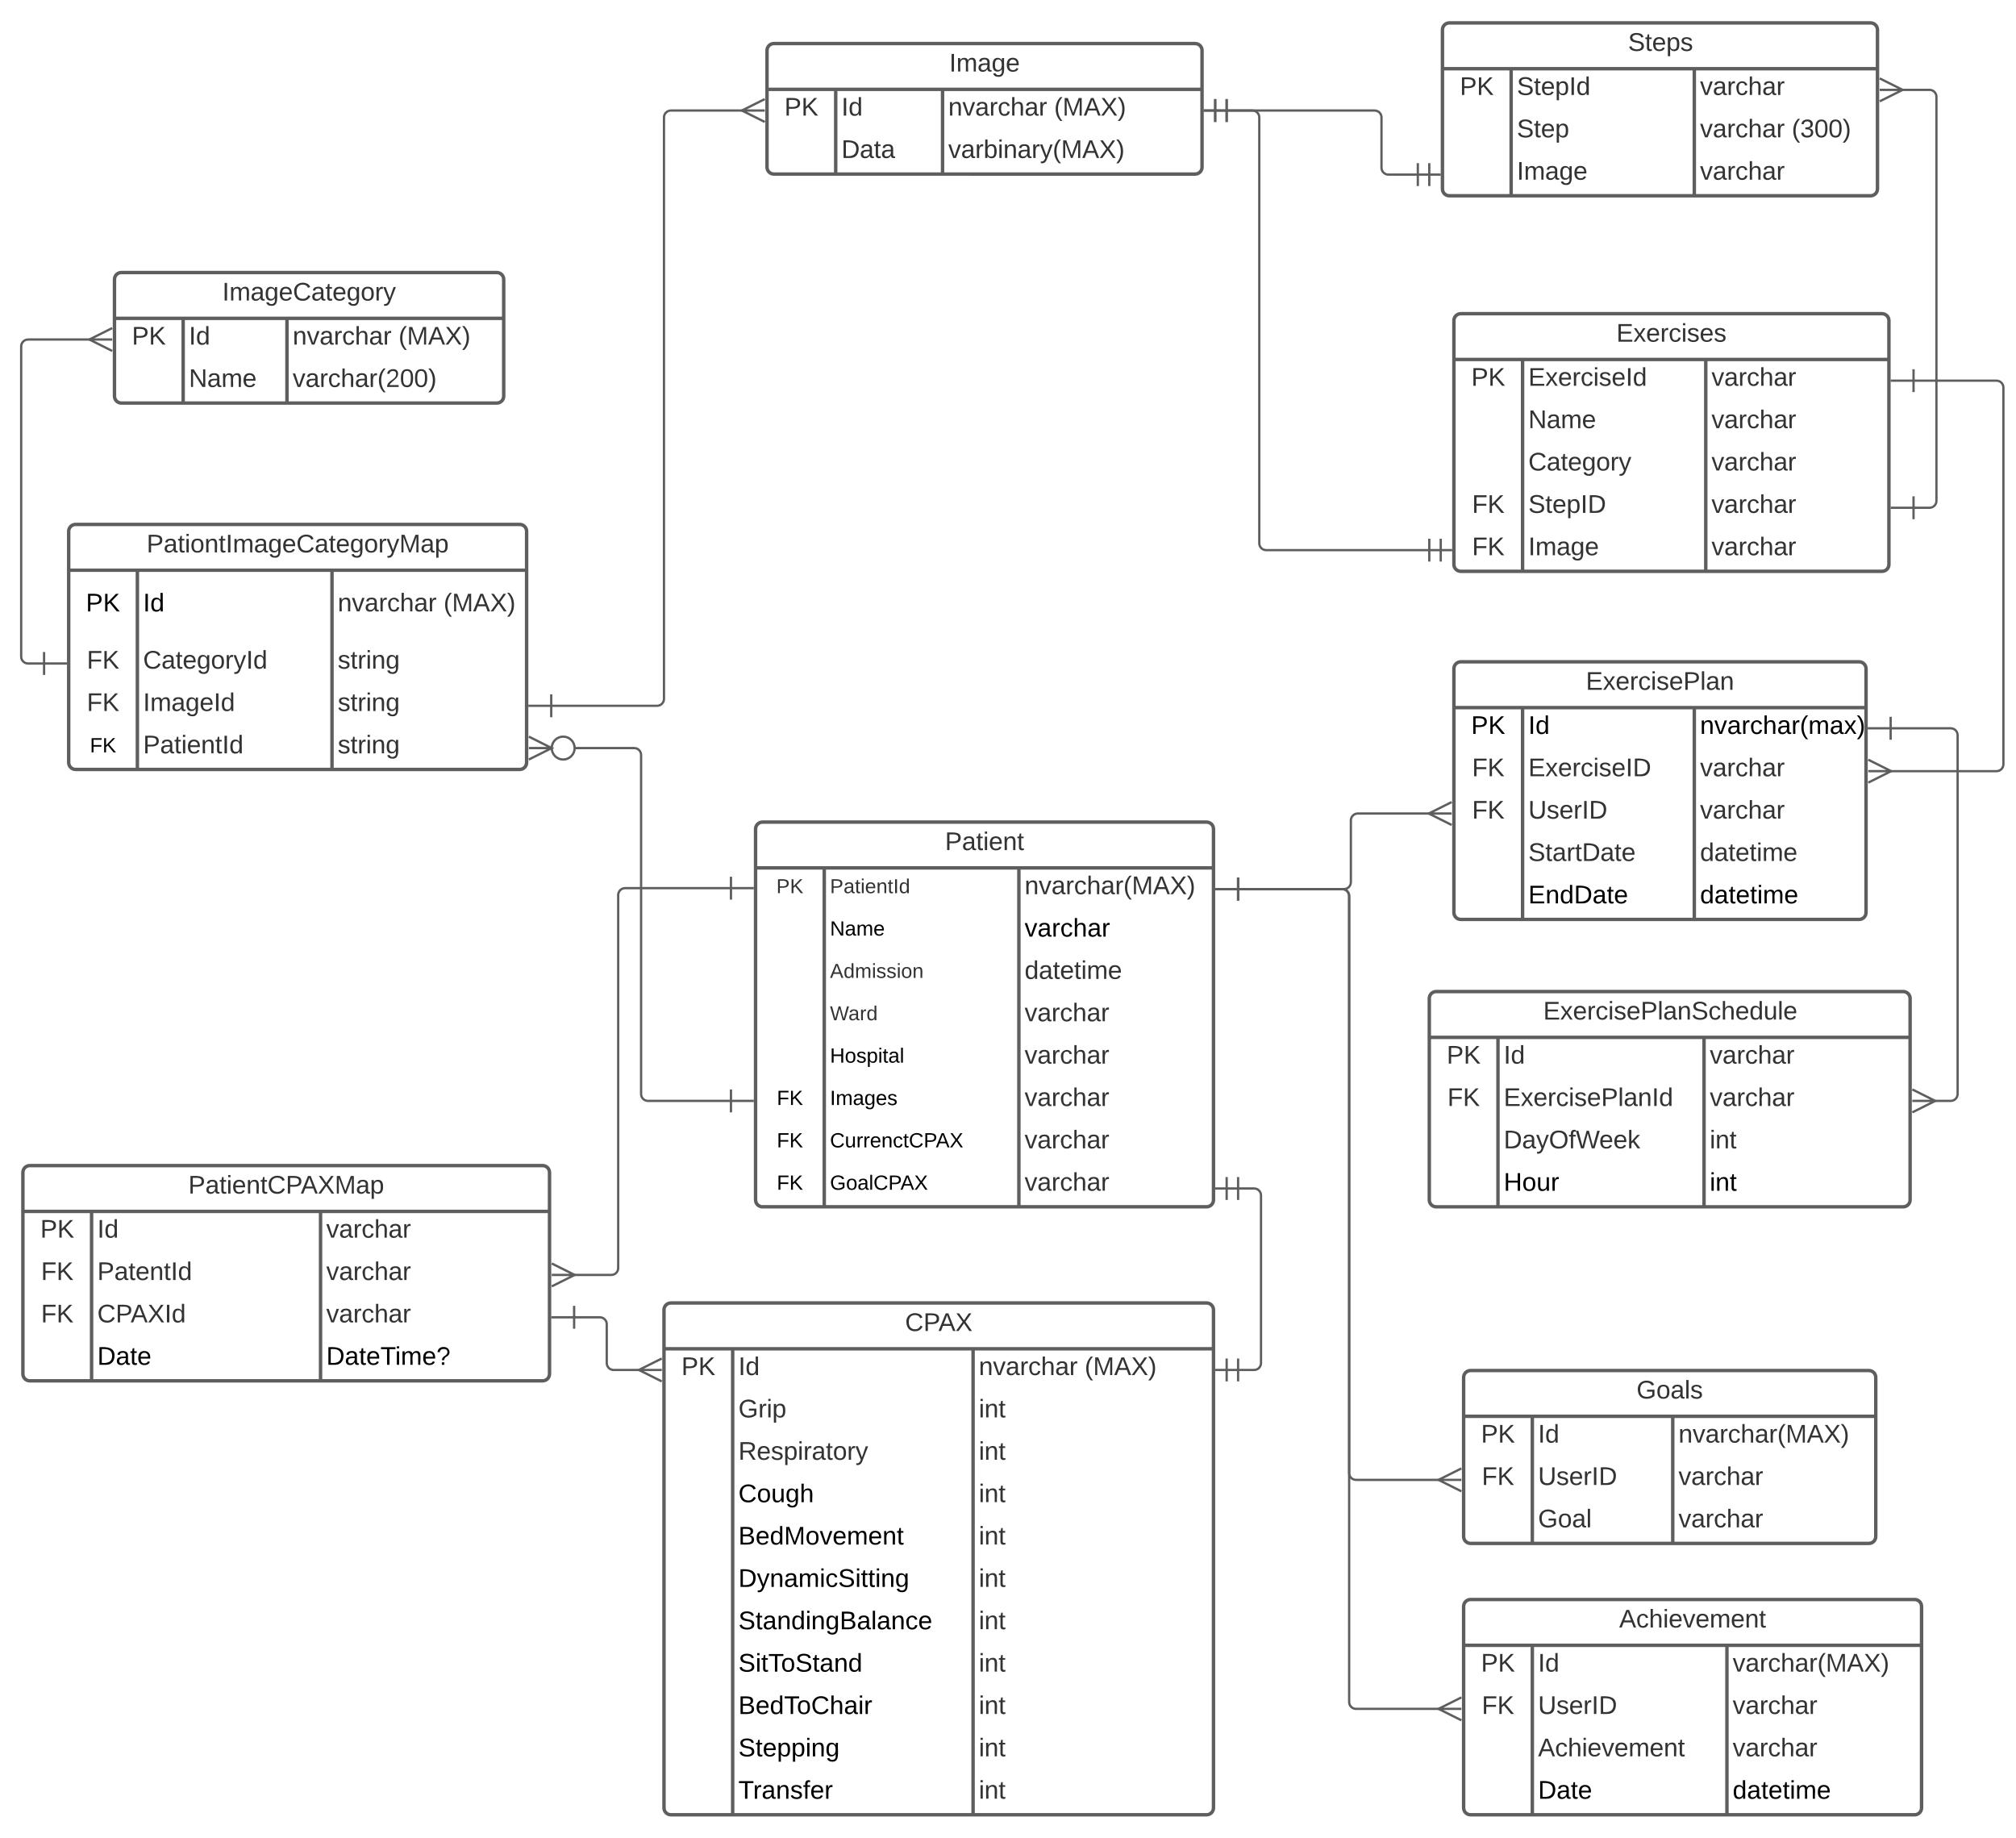 <svg xmlns="http://www.w3.org/2000/svg" xmlns:xlink="http://www.w3.org/1999/xlink" xmlns:lucid="lucid" width="1761" height="1605.04"><g transform="translate(-20 -21.964)" lucid:page-tab-id="0_0"><path d="M0 0h1870.87v2581.67H0z" fill="#fff"/><path d="M1101.5 1060h14c3.3 0 6 2.7 6 6v146.5c0 3.3-2.7 6-6 6h-14" stroke="#5e5e5e" stroke-width="2" fill="none"/><path d="M1091.5 1070v-20M1081.5 1060h20M1101.5 1070v-20M1091.5 1228.5v-20M1081.5 1218.5h20M1101.5 1228.5v-20" stroke="#5e5e5e" stroke-width="2" fill="#fff"/><path d="M600 1166c0-3.3 2.7-6 6-6h468c3.3 0 6 2.7 6 6v435c0 3.3-2.7 6-6 6H606c-3.3 0-6-2.7-6-6z" fill="#fff"/><path d="M600 1166c0-3.3 2.7-6 6-6h468c3.3 0 6 2.7 6 6v435c0 3.3-2.7 6-6 6H606c-3.3 0-6-2.7-6-6zM600 1200h480M660 1200v407M870 1200v407" stroke="#5e5e5e" stroke-width="3" fill="none"/><use xlink:href="#a" transform="matrix(1,0,0,1,610,1160) translate(200.617 24.444)"/><use xlink:href="#b" transform="matrix(1,0,0,1,605,1202.5) translate(10.185 20.444)"/><use xlink:href="#c" transform="matrix(1,0,0,1,665,1202.5) translate(0 20.444)"/><use xlink:href="#d" transform="matrix(1,0,0,1,875,1202.5) translate(0 20.444)"/><use xlink:href="#e" transform="matrix(1,0,0,1,875,1202.5) translate(92.469 20.444)"/><use xlink:href="#f" transform="matrix(1,0,0,1,665,1239.5) translate(0 20.444)"/><use xlink:href="#g" transform="matrix(1,0,0,1,875,1239.5) translate(0 20.444)"/><use xlink:href="#h" transform="matrix(1,0,0,1,665,1276.5) translate(0 20.444)"/><use xlink:href="#g" transform="matrix(1,0,0,1,875,1276.5) translate(0 20.444)"/><use xlink:href="#i" transform="matrix(1,0,0,1,665,1313.5) translate(0 20.489)"/><use xlink:href="#g" transform="matrix(1,0,0,1,875,1313.5) translate(0 20.444)"/><use xlink:href="#j" transform="matrix(1,0,0,1,665,1350.5) translate(0 20.489)"/><use xlink:href="#g" transform="matrix(1,0,0,1,875,1350.5) translate(0 20.444)"/><use xlink:href="#k" transform="matrix(1,0,0,1,665,1387.5) translate(0 20.489)"/><use xlink:href="#g" transform="matrix(1,0,0,1,875,1387.5) translate(0 20.444)"/><use xlink:href="#l" transform="matrix(1,0,0,1,665,1424.5) translate(0 20.489)"/><use xlink:href="#g" transform="matrix(1,0,0,1,875,1424.5) translate(0 20.444)"/><use xlink:href="#m" transform="matrix(1,0,0,1,665,1461.5) translate(0 20.489)"/><use xlink:href="#g" transform="matrix(1,0,0,1,875,1461.5) translate(0 20.444)"/><use xlink:href="#n" transform="matrix(1,0,0,1,665,1498.5) translate(0 20.489)"/><use xlink:href="#g" transform="matrix(1,0,0,1,875,1498.5) translate(0 20.444)"/><use xlink:href="#o" transform="matrix(1,0,0,1,665,1535.5) translate(0 20.489)"/><use xlink:href="#g" transform="matrix(1,0,0,1,875,1535.5) translate(0 20.444)"/><use xlink:href="#p" transform="matrix(1,0,0,1,665,1572.5) translate(0 20.489)"/><use xlink:href="#g" transform="matrix(1,0,0,1,875,1572.5) translate(0 20.444)"/><path d="M680 746c0-3.3 2.7-6 6-6h388c3.3 0 6 2.7 6 6v324c0 3.3-2.7 6-6 6H686c-3.3 0-6-2.7-6-6z" fill="#fff"/><path d="M680 746c0-3.3 2.7-6 6-6h388c3.3 0 6 2.7 6 6v324c0 3.3-2.7 6-6 6H686c-3.3 0-6-2.7-6-6zM680 780h400M740 780v296M910 780v296" stroke="#5e5e5e" stroke-width="3" fill="none"/><use xlink:href="#q" transform="matrix(1,0,0,1,690,740) translate(155.463 24.444)"/><use xlink:href="#r" transform="matrix(1,0,0,1,685,782.5) translate(13.148 19.556)"/><use xlink:href="#s" transform="matrix(1,0,0,1,745,782.5) translate(0 19.556)"/><use xlink:href="#t" transform="matrix(1,0,0,1,915,782.5) translate(0 20.444)"/><use xlink:href="#u" transform="matrix(1,0,0,1,745,819.5) translate(0 19.6)"/><use xlink:href="#v" transform="matrix(1,0,0,1,915,819.5) translate(0 20.489)"/><use xlink:href="#w" transform="matrix(1,0,0,1,745,856.5) translate(0 19.556)"/><use xlink:href="#x" transform="matrix(1,0,0,1,915,856.5) translate(0 20.444)"/><use xlink:href="#y" transform="matrix(1,0,0,1,745,893.5) translate(0 19.556)"/><use xlink:href="#z" transform="matrix(1,0,0,1,915,893.5) translate(0 20.444)"/><use xlink:href="#A" transform="matrix(1,0,0,1,745,930.5) translate(0 19.6)"/><use xlink:href="#B" transform="matrix(1,0,0,1,915,930.5) translate(0 20.444)"/><use xlink:href="#C" transform="matrix(1,0,0,1,685,967.5) translate(13.525 19.6)"/><use xlink:href="#D" transform="matrix(1,0,0,1,745,967.5) translate(0 19.6)"/><use xlink:href="#B" transform="matrix(1,0,0,1,915,967.5) translate(0 20.444)"/><use xlink:href="#C" transform="matrix(1,0,0,1,685,1004.5) translate(13.525 19.6)"/><use xlink:href="#E" transform="matrix(1,0,0,1,745,1004.5) translate(0 19.6)"/><use xlink:href="#B" transform="matrix(1,0,0,1,915,1004.5) translate(0 20.444)"/><use xlink:href="#C" transform="matrix(1,0,0,1,685,1041.5) translate(13.525 19.6)"/><use xlink:href="#F" transform="matrix(1,0,0,1,745,1041.5) translate(0 19.6)"/><use xlink:href="#B" transform="matrix(1,0,0,1,915,1041.5) translate(0 20.444)"/><path d="M1290 606c0-3.3 2.7-6 6-6h348c3.3 0 6 2.7 6 6v213c0 3.3-2.7 6-6 6h-348c-3.3 0-6-2.7-6-6z" fill="#fff"/><path d="M1290 606c0-3.3 2.7-6 6-6h348c3.3 0 6 2.7 6 6v213c0 3.3-2.7 6-6 6h-348c-3.3 0-6-2.7-6-6zM1290 640h360M1350 640v185M1500 640v185" stroke="#5e5e5e" stroke-width="3" fill="none"/><use xlink:href="#G" transform="matrix(1,0,0,1,1300,600) translate(105.278 24.444)"/><use xlink:href="#H" transform="matrix(1,0,0,1,1295,642.5) translate(10.037 20.489)"/><use xlink:href="#I" transform="matrix(1,0,0,1,1355,642.5) translate(0 20.489)"/><use xlink:href="#J" transform="matrix(1,0,0,1,1505,642.5) translate(0 20.489)"/><use xlink:href="#K" transform="matrix(1,0,0,1,1295,679.5) translate(10.833 20.444)"/><use xlink:href="#L" transform="matrix(1,0,0,1,1355,679.5) translate(0 20.444)"/><use xlink:href="#M" transform="matrix(1,0,0,1,1505,679.5) translate(0 20.444)"/><use xlink:href="#K" transform="matrix(1,0,0,1,1295,716.5) translate(10.833 20.444)"/><use xlink:href="#N" transform="matrix(1,0,0,1,1355,716.5) translate(0 20.444)"/><use xlink:href="#M" transform="matrix(1,0,0,1,1505,716.5) translate(0 20.444)"/><use xlink:href="#O" transform="matrix(1,0,0,1,1355,753.5) translate(0 20.444)"/><use xlink:href="#x" transform="matrix(1,0,0,1,1505,753.5) translate(0 20.444)"/><use xlink:href="#P" transform="matrix(1,0,0,1,1355,790.5) translate(0 20.489)"/><use xlink:href="#Q" transform="matrix(1,0,0,1,1505,790.5) translate(0 20.489)"/><path d="M690 66c0-3.3 2.7-6 6-6h368c3.3 0 6 2.7 6 6v102c0 3.3-2.7 6-6 6H696c-3.3 0-6-2.7-6-6z" fill="#fff"/><path d="M690 66c0-3.3 2.7-6 6-6h368c3.3 0 6 2.7 6 6v102c0 3.3-2.7 6-6 6H696c-3.3 0-6-2.7-6-6zM690 100h380M750 100v74M843.33 100v74" stroke="#5e5e5e" stroke-width="3" fill="none"/><use xlink:href="#R" transform="matrix(1,0,0,1,700,60) translate(149.167 24.444)"/><use xlink:href="#b" transform="matrix(1,0,0,1,695,102.5) translate(10.185 20.444)"/><use xlink:href="#c" transform="matrix(1,0,0,1,755,102.5) translate(0 20.444)"/><use xlink:href="#d" transform="matrix(1,0,0,1,848.333,102.5) translate(0 20.444)"/><use xlink:href="#e" transform="matrix(1,0,0,1,848.333,102.5) translate(92.469 20.444)"/><use xlink:href="#S" transform="matrix(1,0,0,1,755,139.5) translate(0 20.444)"/><use xlink:href="#T" transform="matrix(1,0,0,1,848.333,139.5) translate(0 20.444)"/><path d="M120 266c0-3.3 2.7-6 6-6h328c3.3 0 6 2.7 6 6v102c0 3.3-2.7 6-6 6H126c-3.3 0-6-2.7-6-6z" fill="#fff"/><path d="M120 266c0-3.3 2.7-6 6-6h328c3.3 0 6 2.7 6 6v102c0 3.3-2.7 6-6 6H126c-3.3 0-6-2.7-6-6zM120 300h340M180 300v74M270.67 300v74" stroke="#5e5e5e" stroke-width="3" fill="none"/><use xlink:href="#U" transform="matrix(1,0,0,1,130,260) translate(84.167 24.444)"/><use xlink:href="#b" transform="matrix(1,0,0,1,125,302.5) translate(10.185 20.444)"/><use xlink:href="#c" transform="matrix(1,0,0,1,185,302.5) translate(0 20.444)"/><use xlink:href="#d" transform="matrix(1,0,0,1,275.667,302.5) translate(0 20.444)"/><use xlink:href="#e" transform="matrix(1,0,0,1,275.667,302.5) translate(92.469 20.444)"/><use xlink:href="#V" transform="matrix(1,0,0,1,185,339.5) translate(0 20.444)"/><use xlink:href="#W" transform="matrix(1,0,0,1,275.667,339.5) translate(0 20.444)"/><path d="M1101.5 798.5h92.5c3.3 0 6-2.7 6-6v-54c0-3.3 2.7-6 6-6h63.68" stroke="#5e5e5e" stroke-width="2" fill="none"/><path d="M1101.5 808.5v-20M1081.5 798.5h20M1288.05 742.5l-20-10 20-10M1288.05 732.5h-20" stroke="#5e5e5e" stroke-width="2" fill="#fff"/><path d="M1290 301.95c0-3.3 2.7-6 6-6h368c3.3 0 6 2.7 6 6v213c0 3.32-2.7 6-6 6h-368c-3.3 0-6-2.68-6-6z" fill="#fff"/><path d="M1290 301.95c0-3.3 2.7-6 6-6h368c3.3 0 6 2.7 6 6v213c0 3.32-2.7 6-6 6h-368c-3.3 0-6-2.68-6-6zM1290 335.95h380M1350 335.95v185M1510 335.95v185" stroke="#5e5e5e" stroke-width="3" fill="none"/><use xlink:href="#X" transform="matrix(1,0,0,1,1300,295.953) translate(131.914 24.444)"/><use xlink:href="#b" transform="matrix(1,0,0,1,1295,338.453) translate(10.185 20.444)"/><use xlink:href="#Y" transform="matrix(1,0,0,1,1355,338.453) translate(0 20.444)"/><use xlink:href="#B" transform="matrix(1,0,0,1,1515,338.453) translate(0 20.444)"/><use xlink:href="#V" transform="matrix(1,0,0,1,1355,375.453) translate(0 20.444)"/><use xlink:href="#B" transform="matrix(1,0,0,1,1515,375.453) translate(0 20.444)"/><use xlink:href="#Z" transform="matrix(1,0,0,1,1355,412.453) translate(0 20.444)"/><use xlink:href="#B" transform="matrix(1,0,0,1,1515,412.453) translate(0 20.444)"/><use xlink:href="#aa" transform="matrix(1,0,0,1,1295,449.453) translate(10.833 20.444)"/><use xlink:href="#ab" transform="matrix(1,0,0,1,1355,449.453) translate(0 20.444)"/><use xlink:href="#B" transform="matrix(1,0,0,1,1515,449.453) translate(0 20.444)"/><use xlink:href="#aa" transform="matrix(1,0,0,1,1295,486.453) translate(10.833 20.444)"/><use xlink:href="#R" transform="matrix(1,0,0,1,1355,486.453) translate(0 20.444)"/><use xlink:href="#B" transform="matrix(1,0,0,1,1515,486.453) translate(0 20.444)"/><path d="M80 486c0-3.3 2.7-6 6-6h388c3.3 0 6 2.7 6 6v202c0 3.3-2.7 6-6 6H86c-3.3 0-6-2.7-6-6z" fill="#fff"/><path d="M80 486c0-3.3 2.7-6 6-6h388c3.3 0 6 2.7 6 6v202c0 3.3-2.7 6-6 6H86c-3.3 0-6-2.7-6-6zM80 520h400M140 520v174M310 520v174" stroke="#5e5e5e" stroke-width="3" fill="none"/><use xlink:href="#ac" transform="matrix(1,0,0,1,90,480) translate(58.056 24.444)"/><use xlink:href="#H" transform="matrix(1,0,0,1,85,522.5) translate(10.037 33.489)"/><use xlink:href="#I" transform="matrix(1,0,0,1,145,522.5) translate(0 33.489)"/><use xlink:href="#d" transform="matrix(1,0,0,1,315,522.5) translate(0 33.444)"/><use xlink:href="#e" transform="matrix(1,0,0,1,315,522.5) translate(92.469 33.444)"/><use xlink:href="#aa" transform="matrix(1,0,0,1,85,585.5) translate(10.833 20.444)"/><use xlink:href="#ad" transform="matrix(1,0,0,1,145,585.5) translate(0 20.444)"/><use xlink:href="#ae" transform="matrix(1,0,0,1,315,585.5) translate(0 20.444)"/><use xlink:href="#aa" transform="matrix(1,0,0,1,85,622.5) translate(10.833 20.444)"/><use xlink:href="#af" transform="matrix(1,0,0,1,145,622.5) translate(0 20.444)"/><use xlink:href="#ae" transform="matrix(1,0,0,1,315,622.5) translate(0 20.444)"/><use xlink:href="#C" transform="matrix(1,0,0,1,85,659.5) translate(13.525 19.6)"/><use xlink:href="#ag" transform="matrix(1,0,0,1,145,659.5) translate(0 20.444)"/><use xlink:href="#ae" transform="matrix(1,0,0,1,315,659.5) translate(0 20.444)"/><path d="M1691.5 354.45h72.5c3.3 0 6 2.7 6 6V689.5c0 3.3-2.7 6-6 6h-93.68" stroke="#5e5e5e" stroke-width="2" fill="none"/><path d="M1691.5 364.45v-20M1671.5 354.45h20M1651.95 685.5l20 10-20 10M1651.95 695.5h20" stroke="#5e5e5e" stroke-width="2" fill="#fff"/><path d="M1280 47.96c0-3.3 2.7-6 6-6h368c3.3 0 6 2.7 6 6v139c0 3.32-2.7 6-6 6h-368c-3.3 0-6-2.68-6-6z" fill="#fff"/><path d="M1280 47.96c0-3.3 2.7-6 6-6h368c3.3 0 6 2.7 6 6v139c0 3.32-2.7 6-6 6h-368c-3.3 0-6-2.68-6-6zM1280 81.96h380M1340 81.96v111M1500 81.96v111" stroke="#5e5e5e" stroke-width="3" fill="none"/><use xlink:href="#ah" transform="matrix(1,0,0,1,1290,41.964) translate(152.105 24.444)"/><use xlink:href="#b" transform="matrix(1,0,0,1,1285,84.464) translate(10.185 20.444)"/><use xlink:href="#ai" transform="matrix(1,0,0,1,1345,84.464) translate(0 20.444)"/><use xlink:href="#B" transform="matrix(1,0,0,1,1505,84.464) translate(0 20.444)"/><use xlink:href="#aj" transform="matrix(1,0,0,1,1345,121.464) translate(0 20.444)"/><use xlink:href="#ak" transform="matrix(1,0,0,1,1505,121.464) translate(0 20.444)"/><use xlink:href="#al" transform="matrix(1,0,0,1,1505,121.464) translate(80.123 20.444)"/><use xlink:href="#R" transform="matrix(1,0,0,1,1345,158.464) translate(0 20.444)"/><use xlink:href="#B" transform="matrix(1,0,0,1,1505,158.464) translate(0 20.444)"/><path d="M1298.5 1225c0-3.3 2.7-6 6-6h348c3.3 0 6 2.7 6 6v139c0 3.3-2.7 6-6 6h-348c-3.3 0-6-2.7-6-6z" fill="#fff"/><path d="M1298.5 1225c0-3.3 2.7-6 6-6h348c3.3 0 6 2.7 6 6v139c0 3.3-2.7 6-6 6h-348c-3.3 0-6-2.7-6-6zM1298.5 1259h360M1358.5 1259v111M1481.17 1259v111" stroke="#5e5e5e" stroke-width="3" fill="none"/><use xlink:href="#am" transform="matrix(1,0,0,1,1308.5,1219) translate(141.019 24.444)"/><use xlink:href="#b" transform="matrix(1,0,0,1,1303.5,1261.5) translate(10.185 20.444)"/><use xlink:href="#c" transform="matrix(1,0,0,1,1363.5,1261.5) translate(0 20.444)"/><use xlink:href="#an" transform="matrix(1,0,0,1,1486.167,1261.5) translate(0 20.444)"/><use xlink:href="#aa" transform="matrix(1,0,0,1,1303.5,1298.5) translate(10.833 20.444)"/><use xlink:href="#ao" transform="matrix(1,0,0,1,1363.5,1298.5) translate(0 20.444)"/><use xlink:href="#B" transform="matrix(1,0,0,1,1486.167,1298.5) translate(0 20.444)"/><use xlink:href="#ap" transform="matrix(1,0,0,1,1363.5,1335.5) translate(0 20.444)"/><use xlink:href="#B" transform="matrix(1,0,0,1,1486.167,1335.5) translate(0 20.444)"/><path d="M1101.5 798.5h91c3.3 0 6 2.7 6 6v504c0 3.3 2.7 6 6 6h73.68" stroke="#5e5e5e" stroke-width="2" fill="none"/><path d="M1101.5 808.5v-20M1081.5 798.5h20M1296.55 1324.5l-20-10 20-10M1296.55 1314.5h-20" stroke="#5e5e5e" stroke-width="2" fill="#fff"/><path d="M658.5 983.5H586c-3.3 0-6-2.7-6-6V681.34c0-3.32-2.7-6-6-6h-53.5" stroke="#5e5e5e" stroke-width="2" fill="none"/><path d="M658.5 973.5v20M678.5 983.5h-20M481.95 665.34l20 10-20 10M481.95 675.34h20M521.95 675.34c0 5.52-4.48 10-10 10-5.53 0-10-4.48-10-10 0-5.53 4.47-10 10-10 5.52 0 10 4.47 10 10" stroke="#5e5e5e" stroke-width="2" fill="#fff"/><path d="M1691.5 465.45h14c3.3 0 6-2.68 6-6v-353c0-3.3-2.7-6-6-6h-25.18" stroke="#5e5e5e" stroke-width="2" fill="none"/><path d="M1691.5 475.45v-20M1671.5 465.45h20M1661.95 90.46l20 10-20 10M1661.95 100.46h20" stroke="#5e5e5e" stroke-width="2" fill="#fff"/><path d="M1298.5 1425c0-3.3 2.7-6 6-6h388c3.3 0 6 2.7 6 6v176c0 3.3-2.7 6-6 6h-388c-3.3 0-6-2.7-6-6z" fill="#fff"/><path d="M1298.5 1425c0-3.3 2.7-6 6-6h388c3.3 0 6 2.7 6 6v176c0 3.3-2.7 6-6 6h-388c-3.3 0-6-2.7-6-6zM1298.5 1459h400M1358.5 1459v148M1528.5 1459v148" stroke="#5e5e5e" stroke-width="3" fill="none"/><use xlink:href="#aq" transform="matrix(1,0,0,1,1308.5,1419) translate(125.864 24.444)"/><use xlink:href="#b" transform="matrix(1,0,0,1,1303.5,1461.5) translate(10.185 20.444)"/><use xlink:href="#c" transform="matrix(1,0,0,1,1363.5,1461.5) translate(0 20.444)"/><use xlink:href="#ar" transform="matrix(1,0,0,1,1533.5,1461.5) translate(0 20.444)"/><use xlink:href="#aa" transform="matrix(1,0,0,1,1303.5,1498.5) translate(10.833 20.444)"/><use xlink:href="#ao" transform="matrix(1,0,0,1,1363.5,1498.5) translate(0 20.444)"/><use xlink:href="#B" transform="matrix(1,0,0,1,1533.5,1498.5) translate(0 20.444)"/><use xlink:href="#aq" transform="matrix(1,0,0,1,1363.5,1535.5) translate(0 20.444)"/><use xlink:href="#B" transform="matrix(1,0,0,1,1533.5,1535.5) translate(0 20.444)"/><use xlink:href="#as" transform="matrix(1,0,0,1,1363.5,1572.5) translate(0 20.489)"/><use xlink:href="#Q" transform="matrix(1,0,0,1,1533.5,1572.5) translate(0 20.489)"/><path d="M501.5 638.4H594c3.3 0 6-2.68 6-6V124.5c0-3.3 2.7-6 6-6h63.68" stroke="#5e5e5e" stroke-width="2" fill="none"/><path d="M501.5 648.4v-20M481.5 638.4h20M688.05 128.5l-20-10 20-10M688.05 118.5h-20" stroke="#5e5e5e" stroke-width="2" fill="#fff"/><path d="M1101.5 798.5h91c3.3 0 6 2.7 6 6v704c0 3.3 2.7 6 6 6h73.68" stroke="#5e5e5e" stroke-width="2" fill="none"/><path d="M1101.5 808.5v-20M1081.5 798.5h20M1296.55 1524.5l-20-10 20-10M1296.55 1514.5h-20" stroke="#5e5e5e" stroke-width="2" fill="#fff"/><path d="M58.5 601.47h-14c-3.3 0-6-2.68-6-6V324.5c0-3.3 2.7-6 6-6h55.18" stroke="#5e5e5e" stroke-width="2" fill="none"/><path d="M58.5 591.47v20M78.5 601.47h-20M118.05 328.5l-20-10 20-10M118.05 318.5h-20" stroke="#5e5e5e" stroke-width="2" fill="#fff"/><path d="M1258.5 174.46h-25.75c-3.3 0-6-2.68-6-6V124.5c0-3.3-2.7-6-6-6H1091.5" stroke="#5e5e5e" stroke-width="2" fill="none"/><path d="M1268.5 164.46v20M1278.5 174.46h-20M1258.5 164.46v20M1081.5 128.5v-20M1071.5 118.5h20M1091.5 128.5v-20" stroke="#5e5e5e" stroke-width="2" fill="#fff"/><path d="M1268.5 502.45H1126c-3.3 0-6-2.68-6-6V124.5c0-3.3-2.7-6-6-6h-22.5" stroke="#5e5e5e" stroke-width="2" fill="none"/><path d="M1278.5 492.45v20M1288.5 502.45h-20M1268.5 492.45v20M1081.5 128.5v-20M1071.5 118.5h20M1091.5 128.5v-20" stroke="#5e5e5e" stroke-width="2" fill="#fff"/><path d="M40 1046c0-3.3 2.7-6 6-6h448c3.3 0 6 2.7 6 6v176c0 3.3-2.7 6-6 6H46c-3.3 0-6-2.7-6-6z" fill="#fff"/><path d="M40 1046c0-3.3 2.7-6 6-6h448c3.3 0 6 2.7 6 6v176c0 3.3-2.7 6-6 6H46c-3.3 0-6-2.7-6-6zM40 1080h460M100 1080v148M300 1080v148" stroke="#5e5e5e" stroke-width="3" fill="none"/><use xlink:href="#at" transform="matrix(1,0,0,1,50,1040) translate(134.506 24.444)"/><use xlink:href="#b" transform="matrix(1,0,0,1,45,1082.5) translate(10.185 20.444)"/><use xlink:href="#c" transform="matrix(1,0,0,1,105,1082.5) translate(0 20.444)"/><use xlink:href="#B" transform="matrix(1,0,0,1,305,1082.5) translate(0 20.444)"/><use xlink:href="#aa" transform="matrix(1,0,0,1,45,1119.5) translate(10.833 20.444)"/><use xlink:href="#au" transform="matrix(1,0,0,1,105,1119.5) translate(0 20.444)"/><use xlink:href="#B" transform="matrix(1,0,0,1,305,1119.5) translate(0 20.444)"/><use xlink:href="#aa" transform="matrix(1,0,0,1,45,1156.5) translate(10.833 20.444)"/><use xlink:href="#av" transform="matrix(1,0,0,1,105,1156.5) translate(0 20.444)"/><use xlink:href="#B" transform="matrix(1,0,0,1,305,1156.5) translate(0 20.444)"/><use xlink:href="#as" transform="matrix(1,0,0,1,105,1193.5) translate(0 20.489)"/><use xlink:href="#aw" transform="matrix(1,0,0,1,305,1193.5) translate(0 20.489)"/><path d="M658.5 797.68H566c-3.3 0-6 2.7-6 6v325.82c0 3.3-2.7 6-6 6h-33.68" stroke="#5e5e5e" stroke-width="2" fill="none"/><path d="M658.5 787.68v20M678.5 797.68h-20M501.95 1125.5l20 10-20 10M501.95 1135.5h20" stroke="#5e5e5e" stroke-width="2" fill="#fff"/><path d="M521.5 1172.5H544c3.3 0 6 2.7 6 6v34c0 3.3 2.7 6 6 6h23.68" stroke="#5e5e5e" stroke-width="2" fill="none"/><path d="M521.5 1182.5v-20M501.5 1172.5h20M598.05 1228.5l-20-10 20-10M598.05 1218.5h-20" stroke="#5e5e5e" stroke-width="2" fill="#fff"/><path d="M1268.5 894c0-3.3 2.7-6 6-6h408c3.3 0 6 2.7 6 6v176c0 3.3-2.7 6-6 6h-408c-3.3 0-6-2.7-6-6z" fill="#fff"/><path d="M1268.5 894c0-3.3 2.7-6 6-6h408c3.3 0 6 2.7 6 6v176c0 3.3-2.7 6-6 6h-408c-3.3 0-6-2.7-6-6zM1268.5 928h420M1328.5 928v148M1508.5 928v148" stroke="#5e5e5e" stroke-width="3" fill="none"/><use xlink:href="#ax" transform="matrix(1,0,0,1,1278.5,888) translate(89.512 24.444)"/><use xlink:href="#b" transform="matrix(1,0,0,1,1273.5,930.5) translate(10.185 20.444)"/><use xlink:href="#c" transform="matrix(1,0,0,1,1333.5,930.5) translate(0 20.444)"/><use xlink:href="#B" transform="matrix(1,0,0,1,1513.5,930.5) translate(0 20.444)"/><use xlink:href="#aa" transform="matrix(1,0,0,1,1273.5,967.5) translate(10.833 20.444)"/><use xlink:href="#ay" transform="matrix(1,0,0,1,1333.5,967.5) translate(0 20.444)"/><use xlink:href="#B" transform="matrix(1,0,0,1,1513.5,967.5) translate(0 20.444)"/><use xlink:href="#az" transform="matrix(1,0,0,1,1333.5,1004.5) translate(0 20.444)"/><use xlink:href="#g" transform="matrix(1,0,0,1,1513.5,1004.5) translate(0 20.444)"/><use xlink:href="#aA" transform="matrix(1,0,0,1,1333.5,1041.5) translate(0 20.489)"/><use xlink:href="#aB" transform="matrix(1,0,0,1,1513.5,1041.5) translate(0 20.489)"/><path d="M1671.5 658.05h52.5c3.3 0 6 2.7 6 6V977.5c0 3.3-2.7 6-6 6h-15.18" stroke="#5e5e5e" stroke-width="2" fill="none"/><path d="M1671.5 668.05v-20M1651.5 658.05h20M1690.45 973.5l20 10-20 10M1690.45 983.5h20" stroke="#5e5e5e" stroke-width="2" fill="#fff"/><defs><path fill="#333" d="M212-179c-10-28-35-45-73-45-59 0-87 40-87 99 0 60 29 101 89 101 43 0 62-24 78-52l27 14C228-24 195 4 139 4 59 4 22-46 18-125c-6-104 99-153 187-111 19 9 31 26 39 46" id="aC"/><path fill="#333" d="M30-248c87 1 191-15 191 75 0 78-77 80-158 76V0H30v-248zm33 125c57 0 124 11 124-50 0-59-68-47-124-48v98" id="aD"/><path fill="#333" d="M205 0l-28-72H64L36 0H1l101-248h38L239 0h-34zm-38-99l-47-123c-12 45-31 82-46 123h93" id="aE"/><path fill="#333" d="M195 0l-74-108L45 0H8l94-129-87-119h37l69 98 67-98h37l-84 118L233 0h-38" id="aF"/><g id="a"><use transform="matrix(0.062,0,0,0.062,0,0)" xlink:href="#aC"/><use transform="matrix(0.062,0,0,0.062,15.988,0)" xlink:href="#aD"/><use transform="matrix(0.062,0,0,0.062,29.136,0)" xlink:href="#aE"/><use transform="matrix(0.062,0,0,0.062,43.951,0)" xlink:href="#aF"/></g><path fill="#333" d="M194 0L95-120 63-95V0H30v-248h33v124l119-124h40L117-140 236 0h-42" id="aG"/><g id="b"><use transform="matrix(0.062,0,0,0.062,0,0)" xlink:href="#aD"/><use transform="matrix(0.062,0,0,0.062,14.815,0)" xlink:href="#aG"/></g><path fill="#333" d="M33 0v-248h34V0H33" id="aH"/><path fill="#333" d="M85-194c31 0 48 13 60 33l-1-100h32l1 261h-30c-2-10 0-23-3-31C134-8 116 4 85 4 32 4 16-35 15-94c0-66 23-100 70-100zm9 24c-40 0-46 34-46 75 0 40 6 74 45 74 42 0 51-32 51-76 0-42-9-74-50-73" id="aI"/><g id="c"><use transform="matrix(0.062,0,0,0.062,0,0)" xlink:href="#aH"/><use transform="matrix(0.062,0,0,0.062,6.173,0)" xlink:href="#aI"/></g><path fill="#333" d="M117-194c89-4 53 116 60 194h-32v-121c0-31-8-49-39-48C34-167 62-67 57 0H25l-1-190h30c1 10-1 24 2 32 11-22 29-35 61-36" id="aJ"/><path fill="#333" d="M108 0H70L1-190h34L89-25l56-165h34" id="aK"/><path fill="#333" d="M141-36C126-15 110 5 73 4 37 3 15-17 15-53c-1-64 63-63 125-63 3-35-9-54-41-54-24 1-41 7-42 31l-33-3c5-37 33-52 76-52 45 0 72 20 72 64v82c-1 20 7 32 28 27v20c-31 9-61-2-59-35zM48-53c0 20 12 33 32 33 41-3 63-29 60-74-43 2-92-5-92 41" id="aL"/><path fill="#333" d="M114-163C36-179 61-72 57 0H25l-1-190h30c1 12-1 29 2 39 6-27 23-49 58-41v29" id="aM"/><path fill="#333" d="M96-169c-40 0-48 33-48 73s9 75 48 75c24 0 41-14 43-38l32 2c-6 37-31 61-74 61-59 0-76-41-82-99-10-93 101-131 147-64 4 7 5 14 7 22l-32 3c-4-21-16-35-41-35" id="aN"/><path fill="#333" d="M106-169C34-169 62-67 57 0H25v-261h32l-1 103c12-21 28-36 61-36 89 0 53 116 60 194h-32v-121c2-32-8-49-39-48" id="aO"/><g id="d"><use transform="matrix(0.062,0,0,0.062,0,0)" xlink:href="#aJ"/><use transform="matrix(0.062,0,0,0.062,12.346,0)" xlink:href="#aK"/><use transform="matrix(0.062,0,0,0.062,23.457,0)" xlink:href="#aL"/><use transform="matrix(0.062,0,0,0.062,35.802,0)" xlink:href="#aM"/><use transform="matrix(0.062,0,0,0.062,43.148,0)" xlink:href="#aN"/><use transform="matrix(0.062,0,0,0.062,54.259,0)" xlink:href="#aO"/><use transform="matrix(0.062,0,0,0.062,66.605,0)" xlink:href="#aL"/><use transform="matrix(0.062,0,0,0.062,78.951,0)" xlink:href="#aM"/></g><path fill="#333" d="M87 75C49 33 22-17 22-94c0-76 28-126 65-167h31c-38 41-64 92-64 168S80 34 118 75H87" id="aP"/><path fill="#333" d="M240 0l2-218c-23 76-54 145-80 218h-23L58-218 59 0H30v-248h44l77 211c21-75 51-140 76-211h43V0h-30" id="aQ"/><path fill="#333" d="M33-261c38 41 65 92 65 168S71 34 33 75H2C39 34 66-17 66-93S39-220 2-261h31" id="aR"/><g id="e"><use transform="matrix(0.062,0,0,0.062,0,0)" xlink:href="#aP"/><use transform="matrix(0.062,0,0,0.062,7.346,0)" xlink:href="#aQ"/><use transform="matrix(0.062,0,0,0.062,25.802,0)" xlink:href="#aE"/><use transform="matrix(0.062,0,0,0.062,40.617,0)" xlink:href="#aF"/><use transform="matrix(0.062,0,0,0.062,55.432,0)" xlink:href="#aR"/></g><path fill="#333" d="M143 4C61 4 22-44 18-125c-5-107 100-154 193-111 17 8 29 25 37 43l-32 9c-13-25-37-40-76-40-61 0-88 39-88 99 0 61 29 100 91 101 35 0 62-11 79-27v-45h-74v-28h105v86C228-13 192 4 143 4" id="aS"/><path fill="#333" d="M24-231v-30h32v30H24zM24 0v-190h32V0H24" id="aT"/><path fill="#333" d="M115-194c55 1 70 41 70 98S169 2 115 4C84 4 66-9 55-30l1 105H24l-1-265h31l2 30c10-21 28-34 59-34zm-8 174c40 0 45-34 45-75s-6-73-45-74c-42 0-51 32-51 76 0 43 10 73 51 73" id="aU"/><g id="f"><use transform="matrix(0.062,0,0,0.062,0,0)" xlink:href="#aS"/><use transform="matrix(0.062,0,0,0.062,17.284,0)" xlink:href="#aM"/><use transform="matrix(0.062,0,0,0.062,24.63,0)" xlink:href="#aT"/><use transform="matrix(0.062,0,0,0.062,29.506,0)" xlink:href="#aU"/></g><path fill="#333" d="M59-47c-2 24 18 29 38 22v24C64 9 27 4 27-40v-127H5v-23h24l9-43h21v43h35v23H59v120" id="aV"/><g id="g"><use transform="matrix(0.062,0,0,0.062,0,0)" xlink:href="#aT"/><use transform="matrix(0.062,0,0,0.062,4.877,0)" xlink:href="#aJ"/><use transform="matrix(0.062,0,0,0.062,17.222,0)" xlink:href="#aV"/></g><path fill="#333" d="M233-177c-1 41-23 64-60 70L243 0h-38l-65-103H63V0H30v-248c88 3 205-21 203 71zM63-129c60-2 137 13 137-47 0-61-80-42-137-45v92" id="aW"/><path fill="#333" d="M100-194c63 0 86 42 84 106H49c0 40 14 67 53 68 26 1 43-12 49-29l28 8c-11 28-37 45-77 45C44 4 14-33 15-96c1-61 26-98 85-98zm52 81c6-60-76-77-97-28-3 7-6 17-6 28h103" id="aX"/><path fill="#333" d="M135-143c-3-34-86-38-87 0 15 53 115 12 119 90S17 21 10-45l28-5c4 36 97 45 98 0-10-56-113-15-118-90-4-57 82-63 122-42 12 7 21 19 24 35" id="aY"/><path fill="#333" d="M100-194c62-1 85 37 85 99 1 63-27 99-86 99S16-35 15-95c0-66 28-99 85-99zM99-20c44 1 53-31 53-75 0-43-8-75-51-75s-53 32-53 75 10 74 51 75" id="aZ"/><path fill="#333" d="M179-190L93 31C79 59 56 82 12 73V49c39 6 53-20 64-50L1-190h34L92-34l54-156h33" id="ba"/><g id="h"><use transform="matrix(0.062,0,0,0.062,0,0)" xlink:href="#aW"/><use transform="matrix(0.062,0,0,0.062,15.988,0)" xlink:href="#aX"/><use transform="matrix(0.062,0,0,0.062,28.333,0)" xlink:href="#aY"/><use transform="matrix(0.062,0,0,0.062,39.444,0)" xlink:href="#aU"/><use transform="matrix(0.062,0,0,0.062,51.79,0)" xlink:href="#aT"/><use transform="matrix(0.062,0,0,0.062,56.667,0)" xlink:href="#aM"/><use transform="matrix(0.062,0,0,0.062,64.012,0)" xlink:href="#aL"/><use transform="matrix(0.062,0,0,0.062,76.358,0)" xlink:href="#aV"/><use transform="matrix(0.062,0,0,0.062,82.531,0)" xlink:href="#aZ"/><use transform="matrix(0.062,0,0,0.062,94.877,0)" xlink:href="#aM"/><use transform="matrix(0.062,0,0,0.062,102.222,0)" xlink:href="#ba"/></g><path d="M212-179c-10-28-35-45-73-45-59 0-87 40-87 99 0 60 29 101 89 101 43 0 62-24 78-52l27 14C228-24 195 4 139 4 59 4 22-46 18-125c-6-104 99-153 187-111 19 9 31 26 39 46" id="bb"/><path d="M100-194c62-1 85 37 85 99 1 63-27 99-86 99S16-35 15-95c0-66 28-99 85-99zM99-20c44 1 53-31 53-75 0-43-8-75-51-75s-53 32-53 75 10 74 51 75" id="bc"/><path d="M84 4C-5 8 30-112 23-190h32v120c0 31 7 50 39 49 72-2 45-101 50-169h31l1 190h-30c-1-10 1-25-2-33-11 22-28 36-60 37" id="bd"/><path d="M177-190C167-65 218 103 67 71c-23-6-38-20-44-43l32-5c15 47 100 32 89-28v-30C133-14 115 1 83 1 29 1 15-40 15-95c0-56 16-97 71-98 29-1 48 16 59 35 1-10 0-23 2-32h30zM94-22c36 0 50-32 50-73 0-42-14-75-50-75-39 0-46 34-46 75s6 73 46 73" id="be"/><path d="M106-169C34-169 62-67 57 0H25v-261h32l-1 103c12-21 28-36 61-36 89 0 53 116 60 194h-32v-121c2-32-8-49-39-48" id="bf"/><g id="i"><use transform="matrix(0.062,0,0,0.062,0,0)" xlink:href="#bb"/><use transform="matrix(0.062,0,0,0.062,16.148,0)" xlink:href="#bc"/><use transform="matrix(0.062,0,0,0.062,28.617,0)" xlink:href="#bd"/><use transform="matrix(0.062,0,0,0.062,41.086,0)" xlink:href="#be"/><use transform="matrix(0.062,0,0,0.062,53.555,0)" xlink:href="#bf"/></g><path d="M160-131c35 5 61 23 61 61C221 17 115-2 30 0v-248c76 3 177-17 177 60 0 33-19 50-47 57zm-97-11c50-1 110 9 110-42 0-47-63-36-110-37v79zm0 115c55-2 124 14 124-45 0-56-70-42-124-44v89" id="bg"/><path d="M100-194c63 0 86 42 84 106H49c0 40 14 67 53 68 26 1 43-12 49-29l28 8c-11 28-37 45-77 45C44 4 14-33 15-96c1-61 26-98 85-98zm52 81c6-60-76-77-97-28-3 7-6 17-6 28h103" id="bh"/><path d="M85-194c31 0 48 13 60 33l-1-100h32l1 261h-30c-2-10 0-23-3-31C134-8 116 4 85 4 32 4 16-35 15-94c0-66 23-100 70-100zm9 24c-40 0-46 34-46 75 0 40 6 74 45 74 42 0 51-32 51-76 0-42-9-74-50-73" id="bi"/><path d="M240 0l2-218c-23 76-54 145-80 218h-23L58-218 59 0H30v-248h44l77 211c21-75 51-140 76-211h43V0h-30" id="bj"/><path d="M108 0H70L1-190h34L89-25l56-165h34" id="bk"/><path d="M210-169c-67 3-38 105-44 169h-31v-121c0-29-5-50-35-48C34-165 62-65 56 0H25l-1-190h30c1 10-1 24 2 32 10-44 99-50 107 0 11-21 27-35 58-36 85-2 47 119 55 194h-31v-121c0-29-5-49-35-48" id="bl"/><path d="M117-194c89-4 53 116 60 194h-32v-121c0-31-8-49-39-48C34-167 62-67 57 0H25l-1-190h30c1 10-1 24 2 32 11-22 29-35 61-36" id="bm"/><path d="M59-47c-2 24 18 29 38 22v24C64 9 27 4 27-40v-127H5v-23h24l9-43h21v43h35v23H59v120" id="bn"/><g id="j"><use transform="matrix(0.062,0,0,0.062,0,0)" xlink:href="#bg"/><use transform="matrix(0.062,0,0,0.062,14.963,0)" xlink:href="#bh"/><use transform="matrix(0.062,0,0,0.062,27.432,0)" xlink:href="#bi"/><use transform="matrix(0.062,0,0,0.062,39.901,0)" xlink:href="#bj"/><use transform="matrix(0.062,0,0,0.062,58.543,0)" xlink:href="#bc"/><use transform="matrix(0.062,0,0,0.062,71.012,0)" xlink:href="#bk"/><use transform="matrix(0.062,0,0,0.062,82.234,0)" xlink:href="#bh"/><use transform="matrix(0.062,0,0,0.062,94.703,0)" xlink:href="#bl"/><use transform="matrix(0.062,0,0,0.062,113.344,0)" xlink:href="#bh"/><use transform="matrix(0.062,0,0,0.062,125.814,0)" xlink:href="#bm"/><use transform="matrix(0.062,0,0,0.062,138.283,0)" xlink:href="#bn"/></g><path d="M30-248c118-7 216 8 213 122C240-48 200 0 122 0H30v-248zM63-27c89 8 146-16 146-99s-60-101-146-95v194" id="bo"/><path d="M179-190L93 31C79 59 56 82 12 73V49c39 6 53-20 64-50L1-190h34L92-34l54-156h33" id="bp"/><path d="M141-36C126-15 110 5 73 4 37 3 15-17 15-53c-1-64 63-63 125-63 3-35-9-54-41-54-24 1-41 7-42 31l-33-3c5-37 33-52 76-52 45 0 72 20 72 64v82c-1 20 7 32 28 27v20c-31 9-61-2-59-35zM48-53c0 20 12 33 32 33 41-3 63-29 60-74-43 2-92-5-92 41" id="bq"/><path d="M24-231v-30h32v30H24zM24 0v-190h32V0H24" id="br"/><path d="M96-169c-40 0-48 33-48 73s9 75 48 75c24 0 41-14 43-38l32 2c-6 37-31 61-74 61-59 0-76-41-82-99-10-93 101-131 147-64 4 7 5 14 7 22l-32 3c-4-21-16-35-41-35" id="bs"/><path d="M185-189c-5-48-123-54-124 2 14 75 158 14 163 119 3 78-121 87-175 55-17-10-28-26-33-46l33-7c5 56 141 63 141-1 0-78-155-14-162-118-5-82 145-84 179-34 5 7 8 16 11 25" id="bt"/><g id="k"><use transform="matrix(0.062,0,0,0.062,0,0)" xlink:href="#bo"/><use transform="matrix(0.062,0,0,0.062,16.148,0)" xlink:href="#bp"/><use transform="matrix(0.062,0,0,0.062,27.37,0)" xlink:href="#bm"/><use transform="matrix(0.062,0,0,0.062,39.839,0)" xlink:href="#bq"/><use transform="matrix(0.062,0,0,0.062,52.308,0)" xlink:href="#bl"/><use transform="matrix(0.062,0,0,0.062,70.949,0)" xlink:href="#br"/><use transform="matrix(0.062,0,0,0.062,75.875,0)" xlink:href="#bs"/><use transform="matrix(0.062,0,0,0.062,87.097,0)" xlink:href="#bt"/><use transform="matrix(0.062,0,0,0.062,102.06,0)" xlink:href="#br"/><use transform="matrix(0.062,0,0,0.062,106.985,0)" xlink:href="#bn"/><use transform="matrix(0.062,0,0,0.062,113.22,0)" xlink:href="#bn"/><use transform="matrix(0.062,0,0,0.062,119.454,0)" xlink:href="#br"/><use transform="matrix(0.062,0,0,0.062,124.38,0)" xlink:href="#bm"/><use transform="matrix(0.062,0,0,0.062,136.849,0)" xlink:href="#be"/></g><path d="M24 0v-261h32V0H24" id="bu"/><g id="l"><use transform="matrix(0.062,0,0,0.062,0,0)" xlink:href="#bt"/><use transform="matrix(0.062,0,0,0.062,14.963,0)" xlink:href="#bn"/><use transform="matrix(0.062,0,0,0.062,21.198,0)" xlink:href="#bq"/><use transform="matrix(0.062,0,0,0.062,33.667,0)" xlink:href="#bm"/><use transform="matrix(0.062,0,0,0.062,46.136,0)" xlink:href="#bi"/><use transform="matrix(0.062,0,0,0.062,58.605,0)" xlink:href="#br"/><use transform="matrix(0.062,0,0,0.062,63.53,0)" xlink:href="#bm"/><use transform="matrix(0.062,0,0,0.062,75.999,0)" xlink:href="#be"/><use transform="matrix(0.062,0,0,0.062,88.469,0)" xlink:href="#bg"/><use transform="matrix(0.062,0,0,0.062,103.431,0)" xlink:href="#bq"/><use transform="matrix(0.062,0,0,0.062,115.901,0)" xlink:href="#bu"/><use transform="matrix(0.062,0,0,0.062,120.826,0)" xlink:href="#bq"/><use transform="matrix(0.062,0,0,0.062,133.295,0)" xlink:href="#bm"/><use transform="matrix(0.062,0,0,0.062,145.764,0)" xlink:href="#bs"/><use transform="matrix(0.062,0,0,0.062,156.986,0)" xlink:href="#bh"/></g><path d="M127-220V0H93v-220H8v-28h204v28h-85" id="bv"/><g id="m"><use transform="matrix(0.062,0,0,0.062,0,0)" xlink:href="#bt"/><use transform="matrix(0.062,0,0,0.062,14.963,0)" xlink:href="#br"/><use transform="matrix(0.062,0,0,0.062,19.888,0)" xlink:href="#bn"/><use transform="matrix(0.062,0,0,0.062,26.123,0)" xlink:href="#bv"/><use transform="matrix(0.062,0,0,0.062,37.283,0)" xlink:href="#bc"/><use transform="matrix(0.062,0,0,0.062,49.752,0)" xlink:href="#bt"/><use transform="matrix(0.062,0,0,0.062,64.715,0)" xlink:href="#bn"/><use transform="matrix(0.062,0,0,0.062,70.949,0)" xlink:href="#bq"/><use transform="matrix(0.062,0,0,0.062,83.419,0)" xlink:href="#bm"/><use transform="matrix(0.062,0,0,0.062,95.888,0)" xlink:href="#bi"/></g><path d="M114-163C36-179 61-72 57 0H25l-1-190h30c1 12-1 29 2 39 6-27 23-49 58-41v29" id="bw"/><g id="n"><use transform="matrix(0.062,0,0,0.062,0,0)" xlink:href="#bg"/><use transform="matrix(0.062,0,0,0.062,14.963,0)" xlink:href="#bh"/><use transform="matrix(0.062,0,0,0.062,27.432,0)" xlink:href="#bi"/><use transform="matrix(0.062,0,0,0.062,39.901,0)" xlink:href="#bv"/><use transform="matrix(0.062,0,0,0.062,51.061,0)" xlink:href="#bc"/><use transform="matrix(0.062,0,0,0.062,63.53,0)" xlink:href="#bb"/><use transform="matrix(0.062,0,0,0.062,79.678,0)" xlink:href="#bf"/><use transform="matrix(0.062,0,0,0.062,92.147,0)" xlink:href="#bq"/><use transform="matrix(0.062,0,0,0.062,104.616,0)" xlink:href="#br"/><use transform="matrix(0.062,0,0,0.062,109.541,0)" xlink:href="#bw"/></g><path d="M115-194c55 1 70 41 70 98S169 2 115 4C84 4 66-9 55-30l1 105H24l-1-265h31l2 30c10-21 28-34 59-34zm-8 174c40 0 45-34 45-75s-6-73-45-74c-42 0-51 32-51 76 0 43 10 73 51 73" id="bx"/><g id="o"><use transform="matrix(0.062,0,0,0.062,0,0)" xlink:href="#bt"/><use transform="matrix(0.062,0,0,0.062,14.963,0)" xlink:href="#bn"/><use transform="matrix(0.062,0,0,0.062,21.198,0)" xlink:href="#bh"/><use transform="matrix(0.062,0,0,0.062,33.667,0)" xlink:href="#bx"/><use transform="matrix(0.062,0,0,0.062,46.136,0)" xlink:href="#bx"/><use transform="matrix(0.062,0,0,0.062,58.605,0)" xlink:href="#br"/><use transform="matrix(0.062,0,0,0.062,63.53,0)" xlink:href="#bm"/><use transform="matrix(0.062,0,0,0.062,75.999,0)" xlink:href="#be"/></g><path d="M135-143c-3-34-86-38-87 0 15 53 115 12 119 90S17 21 10-45l28-5c4 36 97 45 98 0-10-56-113-15-118-90-4-57 82-63 122-42 12 7 21 19 24 35" id="by"/><path d="M101-234c-31-9-42 10-38 44h38v23H63V0H32v-167H5v-23h27c-7-52 17-82 69-68v24" id="bz"/><g id="p"><use transform="matrix(0.062,0,0,0.062,0,0)" xlink:href="#bv"/><use transform="matrix(0.062,0,0,0.062,12.843,0)" xlink:href="#bw"/><use transform="matrix(0.062,0,0,0.062,20.262,0)" xlink:href="#bq"/><use transform="matrix(0.062,0,0,0.062,32.731,0)" xlink:href="#bm"/><use transform="matrix(0.062,0,0,0.062,45.201,0)" xlink:href="#by"/><use transform="matrix(0.062,0,0,0.062,56.423,0)" xlink:href="#bz"/><use transform="matrix(0.062,0,0,0.062,62.657,0)" xlink:href="#bh"/><use transform="matrix(0.062,0,0,0.062,75.127,0)" xlink:href="#bw"/></g><g id="q"><use transform="matrix(0.062,0,0,0.062,0,0)" xlink:href="#aD"/><use transform="matrix(0.062,0,0,0.062,14.815,0)" xlink:href="#aL"/><use transform="matrix(0.062,0,0,0.062,27.16,0)" xlink:href="#aV"/><use transform="matrix(0.062,0,0,0.062,33.333,0)" xlink:href="#aT"/><use transform="matrix(0.062,0,0,0.062,38.21,0)" xlink:href="#aX"/><use transform="matrix(0.062,0,0,0.062,50.556,0)" xlink:href="#aJ"/><use transform="matrix(0.062,0,0,0.062,62.901,0)" xlink:href="#aV"/></g><g id="r"><use transform="matrix(0.049,0,0,0.049,0,0)" xlink:href="#aD"/><use transform="matrix(0.049,0,0,0.049,11.852,0)" xlink:href="#aG"/></g><g id="s"><use transform="matrix(0.049,0,0,0.049,0,0)" xlink:href="#aD"/><use transform="matrix(0.049,0,0,0.049,11.852,0)" xlink:href="#aL"/><use transform="matrix(0.049,0,0,0.049,21.728,0)" xlink:href="#aV"/><use transform="matrix(0.049,0,0,0.049,26.667,0)" xlink:href="#aT"/><use transform="matrix(0.049,0,0,0.049,30.568,0)" xlink:href="#aX"/><use transform="matrix(0.049,0,0,0.049,40.444,0)" xlink:href="#aJ"/><use transform="matrix(0.049,0,0,0.049,50.321,0)" xlink:href="#aV"/><use transform="matrix(0.049,0,0,0.049,55.259,0)" xlink:href="#aH"/><use transform="matrix(0.049,0,0,0.049,60.198,0)" xlink:href="#aI"/></g><g id="t"><use transform="matrix(0.062,0,0,0.062,0,0)" xlink:href="#aJ"/><use transform="matrix(0.062,0,0,0.062,12.346,0)" xlink:href="#aK"/><use transform="matrix(0.062,0,0,0.062,23.457,0)" xlink:href="#aL"/><use transform="matrix(0.062,0,0,0.062,35.802,0)" xlink:href="#aM"/><use transform="matrix(0.062,0,0,0.062,43.148,0)" xlink:href="#aN"/><use transform="matrix(0.062,0,0,0.062,54.259,0)" xlink:href="#aO"/><use transform="matrix(0.062,0,0,0.062,66.605,0)" xlink:href="#aL"/><use transform="matrix(0.062,0,0,0.062,78.951,0)" xlink:href="#aM"/><use transform="matrix(0.062,0,0,0.062,86.296,0)" xlink:href="#aP"/><use transform="matrix(0.062,0,0,0.062,93.642,0)" xlink:href="#aQ"/><use transform="matrix(0.062,0,0,0.062,112.099,0)" xlink:href="#aE"/><use transform="matrix(0.062,0,0,0.062,126.914,0)" xlink:href="#aF"/><use transform="matrix(0.062,0,0,0.062,141.728,0)" xlink:href="#aR"/></g><path d="M190 0L58-211 59 0H30v-248h39L202-35l-2-213h31V0h-41" id="bA"/><g id="u"><use transform="matrix(0.05,0,0,0.05,0,0)" xlink:href="#bA"/><use transform="matrix(0.05,0,0,0.05,12.95,0)" xlink:href="#bq"/><use transform="matrix(0.05,0,0,0.05,22.95,0)" xlink:href="#bl"/><use transform="matrix(0.05,0,0,0.05,37.9,0)" xlink:href="#bh"/></g><g id="v"><use transform="matrix(0.062,0,0,0.062,0,0)" xlink:href="#bk"/><use transform="matrix(0.062,0,0,0.062,11.222,0)" xlink:href="#bq"/><use transform="matrix(0.062,0,0,0.062,23.691,0)" xlink:href="#bw"/><use transform="matrix(0.062,0,0,0.062,31.11,0)" xlink:href="#bs"/><use transform="matrix(0.062,0,0,0.062,42.333,0)" xlink:href="#bf"/><use transform="matrix(0.062,0,0,0.062,54.802,0)" xlink:href="#bq"/><use transform="matrix(0.062,0,0,0.062,67.271,0)" xlink:href="#bw"/></g><path fill="#333" d="M210-169c-67 3-38 105-44 169h-31v-121c0-29-5-50-35-48C34-165 62-65 56 0H25l-1-190h30c1 10-1 24 2 32 10-44 99-50 107 0 11-21 27-35 58-36 85-2 47 119 55 194h-31v-121c0-29-5-49-35-48" id="bB"/><g id="w"><use transform="matrix(0.049,0,0,0.049,0,0)" xlink:href="#aE"/><use transform="matrix(0.049,0,0,0.049,11.852,0)" xlink:href="#aI"/><use transform="matrix(0.049,0,0,0.049,21.728,0)" xlink:href="#bB"/><use transform="matrix(0.049,0,0,0.049,36.494,0)" xlink:href="#aT"/><use transform="matrix(0.049,0,0,0.049,40.395,0)" xlink:href="#aY"/><use transform="matrix(0.049,0,0,0.049,49.284,0)" xlink:href="#aY"/><use transform="matrix(0.049,0,0,0.049,58.173,0)" xlink:href="#aT"/><use transform="matrix(0.049,0,0,0.049,62.074,0)" xlink:href="#aZ"/><use transform="matrix(0.049,0,0,0.049,71.951,0)" xlink:href="#aJ"/></g><g id="x"><use transform="matrix(0.062,0,0,0.062,0,0)" xlink:href="#aI"/><use transform="matrix(0.062,0,0,0.062,12.346,0)" xlink:href="#aL"/><use transform="matrix(0.062,0,0,0.062,24.691,0)" xlink:href="#aV"/><use transform="matrix(0.062,0,0,0.062,30.864,0)" xlink:href="#aX"/><use transform="matrix(0.062,0,0,0.062,43.21,0)" xlink:href="#aV"/><use transform="matrix(0.062,0,0,0.062,49.383,0)" xlink:href="#aT"/><use transform="matrix(0.062,0,0,0.062,54.259,0)" xlink:href="#bB"/><use transform="matrix(0.062,0,0,0.062,72.716,0)" xlink:href="#aX"/></g><path fill="#333" d="M266 0h-40l-56-210L115 0H75L2-248h35L96-30l15-64 43-154h32l59 218 59-218h35" id="bC"/><g id="y"><use transform="matrix(0.049,0,0,0.049,0,0)" xlink:href="#bC"/><use transform="matrix(0.049,0,0,0.049,16.099,0)" xlink:href="#aL"/><use transform="matrix(0.049,0,0,0.049,25.975,0)" xlink:href="#aM"/><use transform="matrix(0.049,0,0,0.049,31.852,0)" xlink:href="#aI"/></g><g id="z"><use transform="matrix(0.062,0,0,0.062,0,0)" xlink:href="#aK"/><use transform="matrix(0.062,0,0,0.062,11.111,0)" xlink:href="#aL"/><use transform="matrix(0.062,0,0,0.062,23.457,0)" xlink:href="#aM"/><use transform="matrix(0.062,0,0,0.062,30.802,0)" xlink:href="#aN"/><use transform="matrix(0.062,0,0,0.062,41.914,0)" xlink:href="#aO"/><use transform="matrix(0.062,0,0,0.062,54.259,0)" xlink:href="#aL"/><use transform="matrix(0.062,0,0,0.062,66.605,0)" xlink:href="#aM"/></g><path d="M197 0v-115H63V0H30v-248h33v105h134v-105h34V0h-34" id="bD"/><g id="A"><use transform="matrix(0.05,0,0,0.05,0,0)" xlink:href="#bD"/><use transform="matrix(0.05,0,0,0.05,12.95,0)" xlink:href="#bc"/><use transform="matrix(0.05,0,0,0.05,22.95,0)" xlink:href="#by"/><use transform="matrix(0.05,0,0,0.05,31.95,0)" xlink:href="#bx"/><use transform="matrix(0.05,0,0,0.05,41.95,0)" xlink:href="#br"/><use transform="matrix(0.05,0,0,0.05,45.9,0)" xlink:href="#bn"/><use transform="matrix(0.05,0,0,0.05,50.9,0)" xlink:href="#bq"/><use transform="matrix(0.05,0,0,0.05,60.9,0)" xlink:href="#bu"/></g><g id="B"><use transform="matrix(0.062,0,0,0.062,0,0)" xlink:href="#aK"/><use transform="matrix(0.062,0,0,0.062,11.111,0)" xlink:href="#aL"/><use transform="matrix(0.062,0,0,0.062,23.457,0)" xlink:href="#aM"/><use transform="matrix(0.062,0,0,0.062,30.802,0)" xlink:href="#aN"/><use transform="matrix(0.062,0,0,0.062,41.914,0)" xlink:href="#aO"/><use transform="matrix(0.062,0,0,0.062,54.259,0)" xlink:href="#aL"/><use transform="matrix(0.062,0,0,0.062,66.605,0)" xlink:href="#aM"/></g><path d="M63-220v92h138v28H63V0H30v-248h175v28H63" id="bE"/><path d="M194 0L95-120 63-95V0H30v-248h33v124l119-124h40L117-140 236 0h-42" id="bF"/><g id="C"><use transform="matrix(0.05,0,0,0.05,0,0)" xlink:href="#bE"/><use transform="matrix(0.05,0,0,0.05,10.95,0)" xlink:href="#bF"/></g><path d="M33 0v-248h34V0H33" id="bG"/><g id="D"><use transform="matrix(0.05,0,0,0.05,0,0)" xlink:href="#bG"/><use transform="matrix(0.05,0,0,0.05,5,0)" xlink:href="#bl"/><use transform="matrix(0.05,0,0,0.05,19.95,0)" xlink:href="#bq"/><use transform="matrix(0.05,0,0,0.05,29.95,0)" xlink:href="#be"/><use transform="matrix(0.05,0,0,0.05,39.95,0)" xlink:href="#bh"/><use transform="matrix(0.05,0,0,0.05,49.95,0)" xlink:href="#by"/></g><path d="M30-248c87 1 191-15 191 75 0 78-77 80-158 76V0H30v-248zm33 125c57 0 124 11 124-50 0-59-68-47-124-48v98" id="bH"/><path d="M205 0l-28-72H64L36 0H1l101-248h38L239 0h-34zm-38-99l-47-123c-12 45-31 82-46 123h93" id="bI"/><path d="M195 0l-74-108L45 0H8l94-129-87-119h37l69 98 67-98h37l-84 118L233 0h-38" id="bJ"/><g id="E"><use transform="matrix(0.05,0,0,0.05,0,0)" xlink:href="#bb"/><use transform="matrix(0.05,0,0,0.05,12.95,0)" xlink:href="#bd"/><use transform="matrix(0.05,0,0,0.05,22.95,0)" xlink:href="#bw"/><use transform="matrix(0.05,0,0,0.05,28.9,0)" xlink:href="#bw"/><use transform="matrix(0.05,0,0,0.05,34.85,0)" xlink:href="#bh"/><use transform="matrix(0.05,0,0,0.05,44.85,0)" xlink:href="#bm"/><use transform="matrix(0.05,0,0,0.05,54.85,0)" xlink:href="#bs"/><use transform="matrix(0.05,0,0,0.05,63.85,0)" xlink:href="#bn"/><use transform="matrix(0.05,0,0,0.05,68.85,0)" xlink:href="#bb"/><use transform="matrix(0.05,0,0,0.05,81.8,0)" xlink:href="#bH"/><use transform="matrix(0.05,0,0,0.05,92.45,0)" xlink:href="#bI"/><use transform="matrix(0.05,0,0,0.05,104.45,0)" xlink:href="#bJ"/></g><path d="M143 4C61 4 22-44 18-125c-5-107 100-154 193-111 17 8 29 25 37 43l-32 9c-13-25-37-40-76-40-61 0-88 39-88 99 0 61 29 100 91 101 35 0 62-11 79-27v-45h-74v-28h105v86C228-13 192 4 143 4" id="bK"/><g id="F"><use transform="matrix(0.05,0,0,0.05,0,0)" xlink:href="#bK"/><use transform="matrix(0.05,0,0,0.05,14,0)" xlink:href="#bc"/><use transform="matrix(0.05,0,0,0.05,24,0)" xlink:href="#bq"/><use transform="matrix(0.05,0,0,0.05,34,0)" xlink:href="#bu"/><use transform="matrix(0.05,0,0,0.05,37.95,0)" xlink:href="#bb"/><use transform="matrix(0.05,0,0,0.05,50.9,0)" xlink:href="#bH"/><use transform="matrix(0.05,0,0,0.05,61.55,0)" xlink:href="#bI"/><use transform="matrix(0.05,0,0,0.05,73.55,0)" xlink:href="#bJ"/></g><path fill="#333" d="M30 0v-248h187v28H63v79h144v27H63v87h162V0H30" id="bL"/><path fill="#333" d="M141 0L90-78 38 0H4l68-98-65-92h35l48 74 47-74h35l-64 92 68 98h-35" id="bM"/><path fill="#333" d="M24 0v-261h32V0H24" id="bN"/><g id="G"><use transform="matrix(0.062,0,0,0.062,0,0)" xlink:href="#bL"/><use transform="matrix(0.062,0,0,0.062,14.815,0)" xlink:href="#bM"/><use transform="matrix(0.062,0,0,0.062,25.926,0)" xlink:href="#aX"/><use transform="matrix(0.062,0,0,0.062,38.272,0)" xlink:href="#aM"/><use transform="matrix(0.062,0,0,0.062,45.617,0)" xlink:href="#aN"/><use transform="matrix(0.062,0,0,0.062,56.728,0)" xlink:href="#aT"/><use transform="matrix(0.062,0,0,0.062,61.605,0)" xlink:href="#aY"/><use transform="matrix(0.062,0,0,0.062,72.716,0)" xlink:href="#aX"/><use transform="matrix(0.062,0,0,0.062,85.062,0)" xlink:href="#aD"/><use transform="matrix(0.062,0,0,0.062,99.877,0)" xlink:href="#bN"/><use transform="matrix(0.062,0,0,0.062,104.753,0)" xlink:href="#aL"/><use transform="matrix(0.062,0,0,0.062,117.099,0)" xlink:href="#aJ"/></g><g id="H"><use transform="matrix(0.062,0,0,0.062,0,0)" xlink:href="#bH"/><use transform="matrix(0.062,0,0,0.062,14.963,0)" xlink:href="#bF"/></g><g id="I"><use transform="matrix(0.062,0,0,0.062,0,0)" xlink:href="#bG"/><use transform="matrix(0.062,0,0,0.062,6.235,0)" xlink:href="#bi"/></g><path d="M87 75C49 33 22-17 22-94c0-76 28-126 65-167h31c-38 41-64 92-64 168S80 34 118 75H87" id="bO"/><path d="M141 0L90-78 38 0H4l68-98-65-92h35l48 74 47-74h35l-64 92 68 98h-35" id="bP"/><path d="M33-261c38 41 65 92 65 168S71 34 33 75H2C39 34 66-17 66-93S39-220 2-261h31" id="bQ"/><g id="J"><use transform="matrix(0.062,0,0,0.062,0,0)" xlink:href="#bm"/><use transform="matrix(0.062,0,0,0.062,12.469,0)" xlink:href="#bk"/><use transform="matrix(0.062,0,0,0.062,23.691,0)" xlink:href="#bq"/><use transform="matrix(0.062,0,0,0.062,36.16,0)" xlink:href="#bw"/><use transform="matrix(0.062,0,0,0.062,43.58,0)" xlink:href="#bs"/><use transform="matrix(0.062,0,0,0.062,54.802,0)" xlink:href="#bf"/><use transform="matrix(0.062,0,0,0.062,67.271,0)" xlink:href="#bq"/><use transform="matrix(0.062,0,0,0.062,79.74,0)" xlink:href="#bw"/><use transform="matrix(0.062,0,0,0.062,87.159,0)" xlink:href="#bO"/><use transform="matrix(0.062,0,0,0.062,94.578,0)" xlink:href="#bl"/><use transform="matrix(0.062,0,0,0.062,113.22,0)" xlink:href="#bq"/><use transform="matrix(0.062,0,0,0.062,125.689,0)" xlink:href="#bP"/><use transform="matrix(0.062,0,0,0.062,136.911,0)" xlink:href="#bQ"/></g><path fill="#333" d="M63-220v92h138v28H63V0H30v-248h175v28H63" id="bR"/><g id="K"><use transform="matrix(0.062,0,0,0.062,0,0)" xlink:href="#bR"/><use transform="matrix(0.062,0,0,0.062,13.519,0)" xlink:href="#aG"/></g><path fill="#333" d="M30-248c118-7 216 8 213 122C240-48 200 0 122 0H30v-248zM63-27c89 8 146-16 146-99s-60-101-146-95v194" id="bS"/><g id="L"><use transform="matrix(0.062,0,0,0.062,0,0)" xlink:href="#bL"/><use transform="matrix(0.062,0,0,0.062,14.815,0)" xlink:href="#bM"/><use transform="matrix(0.062,0,0,0.062,25.926,0)" xlink:href="#aX"/><use transform="matrix(0.062,0,0,0.062,38.272,0)" xlink:href="#aM"/><use transform="matrix(0.062,0,0,0.062,45.617,0)" xlink:href="#aN"/><use transform="matrix(0.062,0,0,0.062,56.728,0)" xlink:href="#aT"/><use transform="matrix(0.062,0,0,0.062,61.605,0)" xlink:href="#aY"/><use transform="matrix(0.062,0,0,0.062,72.716,0)" xlink:href="#aX"/><use transform="matrix(0.062,0,0,0.062,85.062,0)" xlink:href="#aH"/><use transform="matrix(0.062,0,0,0.062,91.235,0)" xlink:href="#bS"/></g><g id="M"><use transform="matrix(0.062,0,0,0.062,0,0)" xlink:href="#aK"/><use transform="matrix(0.062,0,0,0.062,11.111,0)" xlink:href="#aL"/><use transform="matrix(0.062,0,0,0.062,23.457,0)" xlink:href="#aM"/><use transform="matrix(0.062,0,0,0.062,30.802,0)" xlink:href="#aN"/><use transform="matrix(0.062,0,0,0.062,41.914,0)" xlink:href="#aO"/><use transform="matrix(0.062,0,0,0.062,54.259,0)" xlink:href="#aL"/><use transform="matrix(0.062,0,0,0.062,66.605,0)" xlink:href="#aM"/></g><path fill="#333" d="M232-93c-1 65-40 97-104 97C67 4 28-28 28-90v-158h33c8 89-33 224 67 224 102 0 64-133 71-224h33v155" id="bT"/><g id="N"><use transform="matrix(0.062,0,0,0.062,0,0)" xlink:href="#bT"/><use transform="matrix(0.062,0,0,0.062,15.988,0)" xlink:href="#aY"/><use transform="matrix(0.062,0,0,0.062,27.099,0)" xlink:href="#aX"/><use transform="matrix(0.062,0,0,0.062,39.444,0)" xlink:href="#aM"/><use transform="matrix(0.062,0,0,0.062,46.79,0)" xlink:href="#aH"/><use transform="matrix(0.062,0,0,0.062,52.963,0)" xlink:href="#bS"/></g><path fill="#333" d="M185-189c-5-48-123-54-124 2 14 75 158 14 163 119 3 78-121 87-175 55-17-10-28-26-33-46l33-7c5 56 141 63 141-1 0-78-155-14-162-118-5-82 145-84 179-34 5 7 8 16 11 25" id="bU"/><g id="O"><use transform="matrix(0.062,0,0,0.062,0,0)" xlink:href="#bU"/><use transform="matrix(0.062,0,0,0.062,14.815,0)" xlink:href="#aV"/><use transform="matrix(0.062,0,0,0.062,20.988,0)" xlink:href="#aL"/><use transform="matrix(0.062,0,0,0.062,33.333,0)" xlink:href="#aM"/><use transform="matrix(0.062,0,0,0.062,40.679,0)" xlink:href="#aV"/><use transform="matrix(0.062,0,0,0.062,46.852,0)" xlink:href="#bS"/><use transform="matrix(0.062,0,0,0.062,62.84,0)" xlink:href="#aL"/><use transform="matrix(0.062,0,0,0.062,75.185,0)" xlink:href="#aV"/><use transform="matrix(0.062,0,0,0.062,81.358,0)" xlink:href="#aX"/></g><path d="M30 0v-248h187v28H63v79h144v27H63v87h162V0H30" id="bV"/><g id="P"><use transform="matrix(0.062,0,0,0.062,0,0)" xlink:href="#bV"/><use transform="matrix(0.062,0,0,0.062,14.963,0)" xlink:href="#bm"/><use transform="matrix(0.062,0,0,0.062,27.432,0)" xlink:href="#bi"/><use transform="matrix(0.062,0,0,0.062,39.901,0)" xlink:href="#bo"/><use transform="matrix(0.062,0,0,0.062,56.049,0)" xlink:href="#bq"/><use transform="matrix(0.062,0,0,0.062,68.518,0)" xlink:href="#bn"/><use transform="matrix(0.062,0,0,0.062,74.752,0)" xlink:href="#bh"/></g><g id="Q"><use transform="matrix(0.062,0,0,0.062,0,0)" xlink:href="#bi"/><use transform="matrix(0.062,0,0,0.062,12.469,0)" xlink:href="#bq"/><use transform="matrix(0.062,0,0,0.062,24.938,0)" xlink:href="#bn"/><use transform="matrix(0.062,0,0,0.062,31.173,0)" xlink:href="#bh"/><use transform="matrix(0.062,0,0,0.062,43.642,0)" xlink:href="#bn"/><use transform="matrix(0.062,0,0,0.062,49.877,0)" xlink:href="#br"/><use transform="matrix(0.062,0,0,0.062,54.802,0)" xlink:href="#bl"/><use transform="matrix(0.062,0,0,0.062,73.443,0)" xlink:href="#bh"/></g><path fill="#333" d="M177-190C167-65 218 103 67 71c-23-6-38-20-44-43l32-5c15 47 100 32 89-28v-30C133-14 115 1 83 1 29 1 15-40 15-95c0-56 16-97 71-98 29-1 48 16 59 35 1-10 0-23 2-32h30zM94-22c36 0 50-32 50-73 0-42-14-75-50-75-39 0-46 34-46 75s6 73 46 73" id="bW"/><g id="R"><use transform="matrix(0.062,0,0,0.062,0,0)" xlink:href="#aH"/><use transform="matrix(0.062,0,0,0.062,6.173,0)" xlink:href="#bB"/><use transform="matrix(0.062,0,0,0.062,24.63,0)" xlink:href="#aL"/><use transform="matrix(0.062,0,0,0.062,36.975,0)" xlink:href="#bW"/><use transform="matrix(0.062,0,0,0.062,49.321,0)" xlink:href="#aX"/></g><g id="S"><use transform="matrix(0.062,0,0,0.062,0,0)" xlink:href="#bS"/><use transform="matrix(0.062,0,0,0.062,15.988,0)" xlink:href="#aL"/><use transform="matrix(0.062,0,0,0.062,28.333,0)" xlink:href="#aV"/><use transform="matrix(0.062,0,0,0.062,34.506,0)" xlink:href="#aL"/></g><path fill="#333" d="M115-194c53 0 69 39 70 98 0 66-23 100-70 100C84 3 66-7 56-30L54 0H23l1-261h32v101c10-23 28-34 59-34zm-8 174c40 0 45-34 45-75 0-40-5-75-45-74-42 0-51 32-51 76 0 43 10 73 51 73" id="bX"/><g id="T"><use transform="matrix(0.062,0,0,0.062,0,0)" xlink:href="#aK"/><use transform="matrix(0.062,0,0,0.062,11.111,0)" xlink:href="#aL"/><use transform="matrix(0.062,0,0,0.062,23.457,0)" xlink:href="#aM"/><use transform="matrix(0.062,0,0,0.062,30.802,0)" xlink:href="#bX"/><use transform="matrix(0.062,0,0,0.062,43.148,0)" xlink:href="#aT"/><use transform="matrix(0.062,0,0,0.062,48.025,0)" xlink:href="#aJ"/><use transform="matrix(0.062,0,0,0.062,60.37,0)" xlink:href="#aL"/><use transform="matrix(0.062,0,0,0.062,72.716,0)" xlink:href="#aM"/><use transform="matrix(0.062,0,0,0.062,80.062,0)" xlink:href="#ba"/><use transform="matrix(0.062,0,0,0.062,91.173,0)" xlink:href="#aP"/><use transform="matrix(0.062,0,0,0.062,98.519,0)" xlink:href="#aQ"/><use transform="matrix(0.062,0,0,0.062,116.975,0)" xlink:href="#aE"/><use transform="matrix(0.062,0,0,0.062,131.79,0)" xlink:href="#aF"/><use transform="matrix(0.062,0,0,0.062,146.605,0)" xlink:href="#aR"/></g><g id="U"><use transform="matrix(0.062,0,0,0.062,0,0)" xlink:href="#aH"/><use transform="matrix(0.062,0,0,0.062,6.173,0)" xlink:href="#bB"/><use transform="matrix(0.062,0,0,0.062,24.63,0)" xlink:href="#aL"/><use transform="matrix(0.062,0,0,0.062,36.975,0)" xlink:href="#bW"/><use transform="matrix(0.062,0,0,0.062,49.321,0)" xlink:href="#aX"/><use transform="matrix(0.062,0,0,0.062,61.667,0)" xlink:href="#aC"/><use transform="matrix(0.062,0,0,0.062,77.654,0)" xlink:href="#aL"/><use transform="matrix(0.062,0,0,0.062,90,0)" xlink:href="#aV"/><use transform="matrix(0.062,0,0,0.062,96.173,0)" xlink:href="#aX"/><use transform="matrix(0.062,0,0,0.062,108.519,0)" xlink:href="#bW"/><use transform="matrix(0.062,0,0,0.062,120.864,0)" xlink:href="#aZ"/><use transform="matrix(0.062,0,0,0.062,133.21,0)" xlink:href="#aM"/><use transform="matrix(0.062,0,0,0.062,140.556,0)" xlink:href="#ba"/></g><path fill="#333" d="M190 0L58-211 59 0H30v-248h39L202-35l-2-213h31V0h-41" id="bY"/><g id="V"><use transform="matrix(0.062,0,0,0.062,0,0)" xlink:href="#bY"/><use transform="matrix(0.062,0,0,0.062,15.988,0)" xlink:href="#aL"/><use transform="matrix(0.062,0,0,0.062,28.333,0)" xlink:href="#bB"/><use transform="matrix(0.062,0,0,0.062,46.79,0)" xlink:href="#aX"/></g><path fill="#333" d="M101-251c82-7 93 87 43 132L82-64C71-53 59-42 53-27h129V0H18c2-99 128-94 128-182 0-28-16-43-45-43s-46 15-49 41l-32-3c6-41 34-60 81-64" id="bZ"/><path fill="#333" d="M101-251c68 0 85 55 85 127S166 4 100 4C33 4 14-52 14-124c0-73 17-127 87-127zm-1 229c47 0 54-49 54-102s-4-102-53-102c-51 0-55 48-55 102 0 53 5 102 54 102" id="ca"/><g id="W"><use transform="matrix(0.062,0,0,0.062,0,0)" xlink:href="#aK"/><use transform="matrix(0.062,0,0,0.062,11.111,0)" xlink:href="#aL"/><use transform="matrix(0.062,0,0,0.062,23.457,0)" xlink:href="#aM"/><use transform="matrix(0.062,0,0,0.062,30.802,0)" xlink:href="#aN"/><use transform="matrix(0.062,0,0,0.062,41.914,0)" xlink:href="#aO"/><use transform="matrix(0.062,0,0,0.062,54.259,0)" xlink:href="#aL"/><use transform="matrix(0.062,0,0,0.062,66.605,0)" xlink:href="#aM"/><use transform="matrix(0.062,0,0,0.062,73.951,0)" xlink:href="#aP"/><use transform="matrix(0.062,0,0,0.062,81.296,0)" xlink:href="#bZ"/><use transform="matrix(0.062,0,0,0.062,93.642,0)" xlink:href="#ca"/><use transform="matrix(0.062,0,0,0.062,105.988,0)" xlink:href="#ca"/><use transform="matrix(0.062,0,0,0.062,118.333,0)" xlink:href="#aR"/></g><g id="X"><use transform="matrix(0.062,0,0,0.062,0,0)" xlink:href="#bL"/><use transform="matrix(0.062,0,0,0.062,14.815,0)" xlink:href="#bM"/><use transform="matrix(0.062,0,0,0.062,25.926,0)" xlink:href="#aX"/><use transform="matrix(0.062,0,0,0.062,38.272,0)" xlink:href="#aM"/><use transform="matrix(0.062,0,0,0.062,45.617,0)" xlink:href="#aN"/><use transform="matrix(0.062,0,0,0.062,56.728,0)" xlink:href="#aT"/><use transform="matrix(0.062,0,0,0.062,61.605,0)" xlink:href="#aY"/><use transform="matrix(0.062,0,0,0.062,72.716,0)" xlink:href="#aX"/><use transform="matrix(0.062,0,0,0.062,85.062,0)" xlink:href="#aY"/></g><g id="Y"><use transform="matrix(0.062,0,0,0.062,0,0)" xlink:href="#bL"/><use transform="matrix(0.062,0,0,0.062,14.815,0)" xlink:href="#bM"/><use transform="matrix(0.062,0,0,0.062,25.926,0)" xlink:href="#aX"/><use transform="matrix(0.062,0,0,0.062,38.272,0)" xlink:href="#aM"/><use transform="matrix(0.062,0,0,0.062,45.617,0)" xlink:href="#aN"/><use transform="matrix(0.062,0,0,0.062,56.728,0)" xlink:href="#aT"/><use transform="matrix(0.062,0,0,0.062,61.605,0)" xlink:href="#aY"/><use transform="matrix(0.062,0,0,0.062,72.716,0)" xlink:href="#aX"/><use transform="matrix(0.062,0,0,0.062,85.062,0)" xlink:href="#aH"/><use transform="matrix(0.062,0,0,0.062,91.235,0)" xlink:href="#aI"/></g><g id="Z"><use transform="matrix(0.062,0,0,0.062,0,0)" xlink:href="#aC"/><use transform="matrix(0.062,0,0,0.062,15.988,0)" xlink:href="#aL"/><use transform="matrix(0.062,0,0,0.062,28.333,0)" xlink:href="#aV"/><use transform="matrix(0.062,0,0,0.062,34.506,0)" xlink:href="#aX"/><use transform="matrix(0.062,0,0,0.062,46.852,0)" xlink:href="#bW"/><use transform="matrix(0.062,0,0,0.062,59.198,0)" xlink:href="#aZ"/><use transform="matrix(0.062,0,0,0.062,71.543,0)" xlink:href="#aM"/><use transform="matrix(0.062,0,0,0.062,78.889,0)" xlink:href="#ba"/></g><g id="aa"><use transform="matrix(0.062,0,0,0.062,0,0)" xlink:href="#bR"/><use transform="matrix(0.062,0,0,0.062,13.519,0)" xlink:href="#aG"/></g><g id="ab"><use transform="matrix(0.062,0,0,0.062,0,0)" xlink:href="#bU"/><use transform="matrix(0.062,0,0,0.062,14.815,0)" xlink:href="#aV"/><use transform="matrix(0.062,0,0,0.062,20.988,0)" xlink:href="#aX"/><use transform="matrix(0.062,0,0,0.062,33.333,0)" xlink:href="#aU"/><use transform="matrix(0.062,0,0,0.062,45.679,0)" xlink:href="#aH"/><use transform="matrix(0.062,0,0,0.062,51.852,0)" xlink:href="#bS"/></g><g id="ac"><use transform="matrix(0.062,0,0,0.062,0,0)" xlink:href="#aD"/><use transform="matrix(0.062,0,0,0.062,14.815,0)" xlink:href="#aL"/><use transform="matrix(0.062,0,0,0.062,27.16,0)" xlink:href="#aV"/><use transform="matrix(0.062,0,0,0.062,33.333,0)" xlink:href="#aT"/><use transform="matrix(0.062,0,0,0.062,38.21,0)" xlink:href="#aZ"/><use transform="matrix(0.062,0,0,0.062,50.556,0)" xlink:href="#aJ"/><use transform="matrix(0.062,0,0,0.062,62.901,0)" xlink:href="#aV"/><use transform="matrix(0.062,0,0,0.062,69.074,0)" xlink:href="#aH"/><use transform="matrix(0.062,0,0,0.062,75.247,0)" xlink:href="#bB"/><use transform="matrix(0.062,0,0,0.062,93.704,0)" xlink:href="#aL"/><use transform="matrix(0.062,0,0,0.062,106.049,0)" xlink:href="#bW"/><use transform="matrix(0.062,0,0,0.062,118.395,0)" xlink:href="#aX"/><use transform="matrix(0.062,0,0,0.062,130.741,0)" xlink:href="#aC"/><use transform="matrix(0.062,0,0,0.062,146.728,0)" xlink:href="#aL"/><use transform="matrix(0.062,0,0,0.062,159.074,0)" xlink:href="#aV"/><use transform="matrix(0.062,0,0,0.062,165.247,0)" xlink:href="#aX"/><use transform="matrix(0.062,0,0,0.062,177.593,0)" xlink:href="#bW"/><use transform="matrix(0.062,0,0,0.062,189.938,0)" xlink:href="#aZ"/><use transform="matrix(0.062,0,0,0.062,202.284,0)" xlink:href="#aM"/><use transform="matrix(0.062,0,0,0.062,209.63,0)" xlink:href="#ba"/><use transform="matrix(0.062,0,0,0.062,220.741,0)" xlink:href="#aQ"/><use transform="matrix(0.062,0,0,0.062,239.198,0)" xlink:href="#aL"/><use transform="matrix(0.062,0,0,0.062,251.543,0)" xlink:href="#aU"/></g><g id="ad"><use transform="matrix(0.062,0,0,0.062,0,0)" xlink:href="#aC"/><use transform="matrix(0.062,0,0,0.062,15.988,0)" xlink:href="#aL"/><use transform="matrix(0.062,0,0,0.062,28.333,0)" xlink:href="#aV"/><use transform="matrix(0.062,0,0,0.062,34.506,0)" xlink:href="#aX"/><use transform="matrix(0.062,0,0,0.062,46.852,0)" xlink:href="#bW"/><use transform="matrix(0.062,0,0,0.062,59.198,0)" xlink:href="#aZ"/><use transform="matrix(0.062,0,0,0.062,71.543,0)" xlink:href="#aM"/><use transform="matrix(0.062,0,0,0.062,78.889,0)" xlink:href="#ba"/><use transform="matrix(0.062,0,0,0.062,90,0)" xlink:href="#aH"/><use transform="matrix(0.062,0,0,0.062,96.173,0)" xlink:href="#aI"/></g><g id="ae"><use transform="matrix(0.062,0,0,0.062,0,0)" xlink:href="#aY"/><use transform="matrix(0.062,0,0,0.062,11.111,0)" xlink:href="#aV"/><use transform="matrix(0.062,0,0,0.062,17.284,0)" xlink:href="#aM"/><use transform="matrix(0.062,0,0,0.062,24.63,0)" xlink:href="#aT"/><use transform="matrix(0.062,0,0,0.062,29.506,0)" xlink:href="#aJ"/><use transform="matrix(0.062,0,0,0.062,41.852,0)" xlink:href="#bW"/></g><g id="af"><use transform="matrix(0.062,0,0,0.062,0,0)" xlink:href="#aH"/><use transform="matrix(0.062,0,0,0.062,6.173,0)" xlink:href="#bB"/><use transform="matrix(0.062,0,0,0.062,24.63,0)" xlink:href="#aL"/><use transform="matrix(0.062,0,0,0.062,36.975,0)" xlink:href="#bW"/><use transform="matrix(0.062,0,0,0.062,49.321,0)" xlink:href="#aX"/><use transform="matrix(0.062,0,0,0.062,61.667,0)" xlink:href="#aH"/><use transform="matrix(0.062,0,0,0.062,67.84,0)" xlink:href="#aI"/></g><g id="ag"><use transform="matrix(0.062,0,0,0.062,0,0)" xlink:href="#aD"/><use transform="matrix(0.062,0,0,0.062,14.815,0)" xlink:href="#aL"/><use transform="matrix(0.062,0,0,0.062,27.16,0)" xlink:href="#aV"/><use transform="matrix(0.062,0,0,0.062,33.333,0)" xlink:href="#aT"/><use transform="matrix(0.062,0,0,0.062,38.21,0)" xlink:href="#aX"/><use transform="matrix(0.062,0,0,0.062,50.556,0)" xlink:href="#aJ"/><use transform="matrix(0.062,0,0,0.062,62.901,0)" xlink:href="#aV"/><use transform="matrix(0.062,0,0,0.062,69.074,0)" xlink:href="#aH"/><use transform="matrix(0.062,0,0,0.062,75.247,0)" xlink:href="#aI"/></g><g id="ah"><use transform="matrix(0.062,0,0,0.062,0,0)" xlink:href="#bU"/><use transform="matrix(0.062,0,0,0.062,14.815,0)" xlink:href="#aV"/><use transform="matrix(0.062,0,0,0.062,20.988,0)" xlink:href="#aX"/><use transform="matrix(0.062,0,0,0.062,33.333,0)" xlink:href="#aU"/><use transform="matrix(0.062,0,0,0.062,45.679,0)" xlink:href="#aY"/></g><g id="ai"><use transform="matrix(0.062,0,0,0.062,0,0)" xlink:href="#bU"/><use transform="matrix(0.062,0,0,0.062,14.815,0)" xlink:href="#aV"/><use transform="matrix(0.062,0,0,0.062,20.988,0)" xlink:href="#aX"/><use transform="matrix(0.062,0,0,0.062,33.333,0)" xlink:href="#aU"/><use transform="matrix(0.062,0,0,0.062,45.679,0)" xlink:href="#aH"/><use transform="matrix(0.062,0,0,0.062,51.852,0)" xlink:href="#aI"/></g><g id="aj"><use transform="matrix(0.062,0,0,0.062,0,0)" xlink:href="#bU"/><use transform="matrix(0.062,0,0,0.062,14.815,0)" xlink:href="#aV"/><use transform="matrix(0.062,0,0,0.062,20.988,0)" xlink:href="#aX"/><use transform="matrix(0.062,0,0,0.062,33.333,0)" xlink:href="#aU"/></g><g id="ak"><use transform="matrix(0.062,0,0,0.062,0,0)" xlink:href="#aK"/><use transform="matrix(0.062,0,0,0.062,11.111,0)" xlink:href="#aL"/><use transform="matrix(0.062,0,0,0.062,23.457,0)" xlink:href="#aM"/><use transform="matrix(0.062,0,0,0.062,30.802,0)" xlink:href="#aN"/><use transform="matrix(0.062,0,0,0.062,41.914,0)" xlink:href="#aO"/><use transform="matrix(0.062,0,0,0.062,54.259,0)" xlink:href="#aL"/><use transform="matrix(0.062,0,0,0.062,66.605,0)" xlink:href="#aM"/></g><path fill="#333" d="M126-127c33 6 58 20 58 59 0 88-139 92-164 29-3-8-5-16-6-25l32-3c6 27 21 44 54 44 32 0 52-15 52-46 0-38-36-46-79-43v-28c39 1 72-4 72-42 0-27-17-43-46-43-28 0-47 15-49 41l-32-3c6-42 35-63 81-64 48-1 79 21 79 65 0 36-21 52-52 59" id="cb"/><g id="al"><use transform="matrix(0.062,0,0,0.062,0,0)" xlink:href="#aP"/><use transform="matrix(0.062,0,0,0.062,7.346,0)" xlink:href="#cb"/><use transform="matrix(0.062,0,0,0.062,19.691,0)" xlink:href="#ca"/><use transform="matrix(0.062,0,0,0.062,32.037,0)" xlink:href="#ca"/><use transform="matrix(0.062,0,0,0.062,44.383,0)" xlink:href="#aR"/></g><g id="am"><use transform="matrix(0.062,0,0,0.062,0,0)" xlink:href="#aS"/><use transform="matrix(0.062,0,0,0.062,17.284,0)" xlink:href="#aZ"/><use transform="matrix(0.062,0,0,0.062,29.63,0)" xlink:href="#aL"/><use transform="matrix(0.062,0,0,0.062,41.975,0)" xlink:href="#bN"/><use transform="matrix(0.062,0,0,0.062,46.852,0)" xlink:href="#aY"/></g><g id="an"><use transform="matrix(0.062,0,0,0.062,0,0)" xlink:href="#aJ"/><use transform="matrix(0.062,0,0,0.062,12.346,0)" xlink:href="#aK"/><use transform="matrix(0.062,0,0,0.062,23.457,0)" xlink:href="#aL"/><use transform="matrix(0.062,0,0,0.062,35.802,0)" xlink:href="#aM"/><use transform="matrix(0.062,0,0,0.062,43.148,0)" xlink:href="#aN"/><use transform="matrix(0.062,0,0,0.062,54.259,0)" xlink:href="#aO"/><use transform="matrix(0.062,0,0,0.062,66.605,0)" xlink:href="#aL"/><use transform="matrix(0.062,0,0,0.062,78.951,0)" xlink:href="#aM"/><use transform="matrix(0.062,0,0,0.062,86.296,0)" xlink:href="#aP"/><use transform="matrix(0.062,0,0,0.062,93.642,0)" xlink:href="#aQ"/><use transform="matrix(0.062,0,0,0.062,112.099,0)" xlink:href="#aE"/><use transform="matrix(0.062,0,0,0.062,126.914,0)" xlink:href="#aF"/><use transform="matrix(0.062,0,0,0.062,141.728,0)" xlink:href="#aR"/></g><g id="ao"><use transform="matrix(0.062,0,0,0.062,0,0)" xlink:href="#bT"/><use transform="matrix(0.062,0,0,0.062,15.988,0)" xlink:href="#aY"/><use transform="matrix(0.062,0,0,0.062,27.099,0)" xlink:href="#aX"/><use transform="matrix(0.062,0,0,0.062,39.444,0)" xlink:href="#aM"/><use transform="matrix(0.062,0,0,0.062,46.79,0)" xlink:href="#aH"/><use transform="matrix(0.062,0,0,0.062,52.963,0)" xlink:href="#bS"/></g><g id="ap"><use transform="matrix(0.062,0,0,0.062,0,0)" xlink:href="#aS"/><use transform="matrix(0.062,0,0,0.062,17.284,0)" xlink:href="#aZ"/><use transform="matrix(0.062,0,0,0.062,29.63,0)" xlink:href="#aL"/><use transform="matrix(0.062,0,0,0.062,41.975,0)" xlink:href="#bN"/></g><g id="aq"><use transform="matrix(0.062,0,0,0.062,0,0)" xlink:href="#aE"/><use transform="matrix(0.062,0,0,0.062,14.815,0)" xlink:href="#aN"/><use transform="matrix(0.062,0,0,0.062,25.926,0)" xlink:href="#aO"/><use transform="matrix(0.062,0,0,0.062,38.272,0)" xlink:href="#aT"/><use transform="matrix(0.062,0,0,0.062,43.148,0)" xlink:href="#aX"/><use transform="matrix(0.062,0,0,0.062,55.494,0)" xlink:href="#aK"/><use transform="matrix(0.062,0,0,0.062,66.605,0)" xlink:href="#aX"/><use transform="matrix(0.062,0,0,0.062,78.951,0)" xlink:href="#bB"/><use transform="matrix(0.062,0,0,0.062,97.407,0)" xlink:href="#aX"/><use transform="matrix(0.062,0,0,0.062,109.753,0)" xlink:href="#aJ"/><use transform="matrix(0.062,0,0,0.062,122.099,0)" xlink:href="#aV"/></g><g id="ar"><use transform="matrix(0.062,0,0,0.062,0,0)" xlink:href="#aK"/><use transform="matrix(0.062,0,0,0.062,11.111,0)" xlink:href="#aL"/><use transform="matrix(0.062,0,0,0.062,23.457,0)" xlink:href="#aM"/><use transform="matrix(0.062,0,0,0.062,30.802,0)" xlink:href="#aN"/><use transform="matrix(0.062,0,0,0.062,41.914,0)" xlink:href="#aO"/><use transform="matrix(0.062,0,0,0.062,54.259,0)" xlink:href="#aL"/><use transform="matrix(0.062,0,0,0.062,66.605,0)" xlink:href="#aM"/><use transform="matrix(0.062,0,0,0.062,73.951,0)" xlink:href="#aP"/><use transform="matrix(0.062,0,0,0.062,81.296,0)" xlink:href="#aQ"/><use transform="matrix(0.062,0,0,0.062,99.753,0)" xlink:href="#aE"/><use transform="matrix(0.062,0,0,0.062,114.568,0)" xlink:href="#aF"/><use transform="matrix(0.062,0,0,0.062,129.383,0)" xlink:href="#aR"/></g><g id="as"><use transform="matrix(0.062,0,0,0.062,0,0)" xlink:href="#bo"/><use transform="matrix(0.062,0,0,0.062,16.148,0)" xlink:href="#bq"/><use transform="matrix(0.062,0,0,0.062,28.617,0)" xlink:href="#bn"/><use transform="matrix(0.062,0,0,0.062,34.851,0)" xlink:href="#bh"/></g><g id="at"><use transform="matrix(0.062,0,0,0.062,0,0)" xlink:href="#aD"/><use transform="matrix(0.062,0,0,0.062,14.815,0)" xlink:href="#aL"/><use transform="matrix(0.062,0,0,0.062,27.16,0)" xlink:href="#aV"/><use transform="matrix(0.062,0,0,0.062,33.333,0)" xlink:href="#aT"/><use transform="matrix(0.062,0,0,0.062,38.21,0)" xlink:href="#aX"/><use transform="matrix(0.062,0,0,0.062,50.556,0)" xlink:href="#aJ"/><use transform="matrix(0.062,0,0,0.062,62.901,0)" xlink:href="#aV"/><use transform="matrix(0.062,0,0,0.062,69.074,0)" xlink:href="#aC"/><use transform="matrix(0.062,0,0,0.062,85.062,0)" xlink:href="#aD"/><use transform="matrix(0.062,0,0,0.062,98.21,0)" xlink:href="#aE"/><use transform="matrix(0.062,0,0,0.062,113.025,0)" xlink:href="#aF"/><use transform="matrix(0.062,0,0,0.062,127.84,0)" xlink:href="#aQ"/><use transform="matrix(0.062,0,0,0.062,146.296,0)" xlink:href="#aL"/><use transform="matrix(0.062,0,0,0.062,158.642,0)" xlink:href="#aU"/></g><g id="au"><use transform="matrix(0.062,0,0,0.062,0,0)" xlink:href="#aD"/><use transform="matrix(0.062,0,0,0.062,14.815,0)" xlink:href="#aL"/><use transform="matrix(0.062,0,0,0.062,27.16,0)" xlink:href="#aV"/><use transform="matrix(0.062,0,0,0.062,33.333,0)" xlink:href="#aX"/><use transform="matrix(0.062,0,0,0.062,45.679,0)" xlink:href="#aJ"/><use transform="matrix(0.062,0,0,0.062,58.025,0)" xlink:href="#aV"/><use transform="matrix(0.062,0,0,0.062,64.198,0)" xlink:href="#aH"/><use transform="matrix(0.062,0,0,0.062,70.37,0)" xlink:href="#aI"/></g><g id="av"><use transform="matrix(0.062,0,0,0.062,0,0)" xlink:href="#aC"/><use transform="matrix(0.062,0,0,0.062,15.988,0)" xlink:href="#aD"/><use transform="matrix(0.062,0,0,0.062,29.136,0)" xlink:href="#aE"/><use transform="matrix(0.062,0,0,0.062,43.951,0)" xlink:href="#aF"/><use transform="matrix(0.062,0,0,0.062,58.765,0)" xlink:href="#aH"/><use transform="matrix(0.062,0,0,0.062,64.938,0)" xlink:href="#aI"/></g><path d="M103-251c84 0 111 97 45 133-19 10-37 24-39 52H78c0-63 77-55 77-114 0-30-21-42-52-43-32 0-53 17-56 46l-32-2c7-45 34-72 88-72zM77 0v-35h34V0H77" id="cc"/><g id="aw"><use transform="matrix(0.062,0,0,0.062,0,0)" xlink:href="#bo"/><use transform="matrix(0.062,0,0,0.062,16.148,0)" xlink:href="#bq"/><use transform="matrix(0.062,0,0,0.062,28.617,0)" xlink:href="#bn"/><use transform="matrix(0.062,0,0,0.062,34.851,0)" xlink:href="#bh"/><use transform="matrix(0.062,0,0,0.062,47.32,0)" xlink:href="#bv"/><use transform="matrix(0.062,0,0,0.062,60.164,0)" xlink:href="#br"/><use transform="matrix(0.062,0,0,0.062,65.089,0)" xlink:href="#bl"/><use transform="matrix(0.062,0,0,0.062,83.73,0)" xlink:href="#bh"/><use transform="matrix(0.062,0,0,0.062,96.199,0)" xlink:href="#cc"/></g><path fill="#333" d="M84 4C-5 8 30-112 23-190h32v120c0 31 7 50 39 49 72-2 45-101 50-169h31l1 190h-30c-1-10 1-25-2-33-11 22-28 36-60 37" id="cd"/><g id="ax"><use transform="matrix(0.062,0,0,0.062,0,0)" xlink:href="#bL"/><use transform="matrix(0.062,0,0,0.062,14.815,0)" xlink:href="#bM"/><use transform="matrix(0.062,0,0,0.062,25.926,0)" xlink:href="#aX"/><use transform="matrix(0.062,0,0,0.062,38.272,0)" xlink:href="#aM"/><use transform="matrix(0.062,0,0,0.062,45.617,0)" xlink:href="#aN"/><use transform="matrix(0.062,0,0,0.062,56.728,0)" xlink:href="#aT"/><use transform="matrix(0.062,0,0,0.062,61.605,0)" xlink:href="#aY"/><use transform="matrix(0.062,0,0,0.062,72.716,0)" xlink:href="#aX"/><use transform="matrix(0.062,0,0,0.062,85.062,0)" xlink:href="#aD"/><use transform="matrix(0.062,0,0,0.062,99.877,0)" xlink:href="#bN"/><use transform="matrix(0.062,0,0,0.062,104.753,0)" xlink:href="#aL"/><use transform="matrix(0.062,0,0,0.062,117.099,0)" xlink:href="#aJ"/><use transform="matrix(0.062,0,0,0.062,129.444,0)" xlink:href="#bU"/><use transform="matrix(0.062,0,0,0.062,144.259,0)" xlink:href="#aN"/><use transform="matrix(0.062,0,0,0.062,155.37,0)" xlink:href="#aO"/><use transform="matrix(0.062,0,0,0.062,167.716,0)" xlink:href="#aX"/><use transform="matrix(0.062,0,0,0.062,180.062,0)" xlink:href="#aI"/><use transform="matrix(0.062,0,0,0.062,192.407,0)" xlink:href="#cd"/><use transform="matrix(0.062,0,0,0.062,204.753,0)" xlink:href="#bN"/><use transform="matrix(0.062,0,0,0.062,209.63,0)" xlink:href="#aX"/></g><g id="ay"><use transform="matrix(0.062,0,0,0.062,0,0)" xlink:href="#bL"/><use transform="matrix(0.062,0,0,0.062,14.815,0)" xlink:href="#bM"/><use transform="matrix(0.062,0,0,0.062,25.926,0)" xlink:href="#aX"/><use transform="matrix(0.062,0,0,0.062,38.272,0)" xlink:href="#aM"/><use transform="matrix(0.062,0,0,0.062,45.617,0)" xlink:href="#aN"/><use transform="matrix(0.062,0,0,0.062,56.728,0)" xlink:href="#aT"/><use transform="matrix(0.062,0,0,0.062,61.605,0)" xlink:href="#aY"/><use transform="matrix(0.062,0,0,0.062,72.716,0)" xlink:href="#aX"/><use transform="matrix(0.062,0,0,0.062,85.062,0)" xlink:href="#aD"/><use transform="matrix(0.062,0,0,0.062,99.877,0)" xlink:href="#bN"/><use transform="matrix(0.062,0,0,0.062,104.753,0)" xlink:href="#aL"/><use transform="matrix(0.062,0,0,0.062,117.099,0)" xlink:href="#aJ"/><use transform="matrix(0.062,0,0,0.062,129.444,0)" xlink:href="#aH"/><use transform="matrix(0.062,0,0,0.062,135.617,0)" xlink:href="#aI"/></g><path fill="#333" d="M140-251c81 0 123 46 123 126C263-46 219 4 140 4 59 4 17-45 17-125s42-126 123-126zm0 227c63 0 89-41 89-101s-29-99-89-99c-61 0-89 39-89 99S79-25 140-24" id="ce"/><path fill="#333" d="M101-234c-31-9-42 10-38 44h38v23H63V0H32v-167H5v-23h27c-7-52 17-82 69-68v24" id="cf"/><path fill="#333" d="M143 0L79-87 56-68V0H24v-261h32v163l83-92h37l-77 82L181 0h-38" id="cg"/><g id="az"><use transform="matrix(0.062,0,0,0.062,0,0)" xlink:href="#bS"/><use transform="matrix(0.062,0,0,0.062,15.988,0)" xlink:href="#aL"/><use transform="matrix(0.062,0,0,0.062,28.333,0)" xlink:href="#ba"/><use transform="matrix(0.062,0,0,0.062,39.444,0)" xlink:href="#ce"/><use transform="matrix(0.062,0,0,0.062,56.728,0)" xlink:href="#cf"/><use transform="matrix(0.062,0,0,0.062,62.901,0)" xlink:href="#bC"/><use transform="matrix(0.062,0,0,0.062,83.395,0)" xlink:href="#aX"/><use transform="matrix(0.062,0,0,0.062,95.741,0)" xlink:href="#aX"/><use transform="matrix(0.062,0,0,0.062,108.086,0)" xlink:href="#cg"/></g><g id="aA"><use transform="matrix(0.062,0,0,0.062,0,0)" xlink:href="#bD"/><use transform="matrix(0.062,0,0,0.062,16.148,0)" xlink:href="#bc"/><use transform="matrix(0.062,0,0,0.062,28.617,0)" xlink:href="#bd"/><use transform="matrix(0.062,0,0,0.062,41.086,0)" xlink:href="#bw"/></g><g id="aB"><use transform="matrix(0.062,0,0,0.062,0,0)" xlink:href="#br"/><use transform="matrix(0.062,0,0,0.062,4.925,0)" xlink:href="#bm"/><use transform="matrix(0.062,0,0,0.062,17.394,0)" xlink:href="#bn"/></g></defs></g></svg>